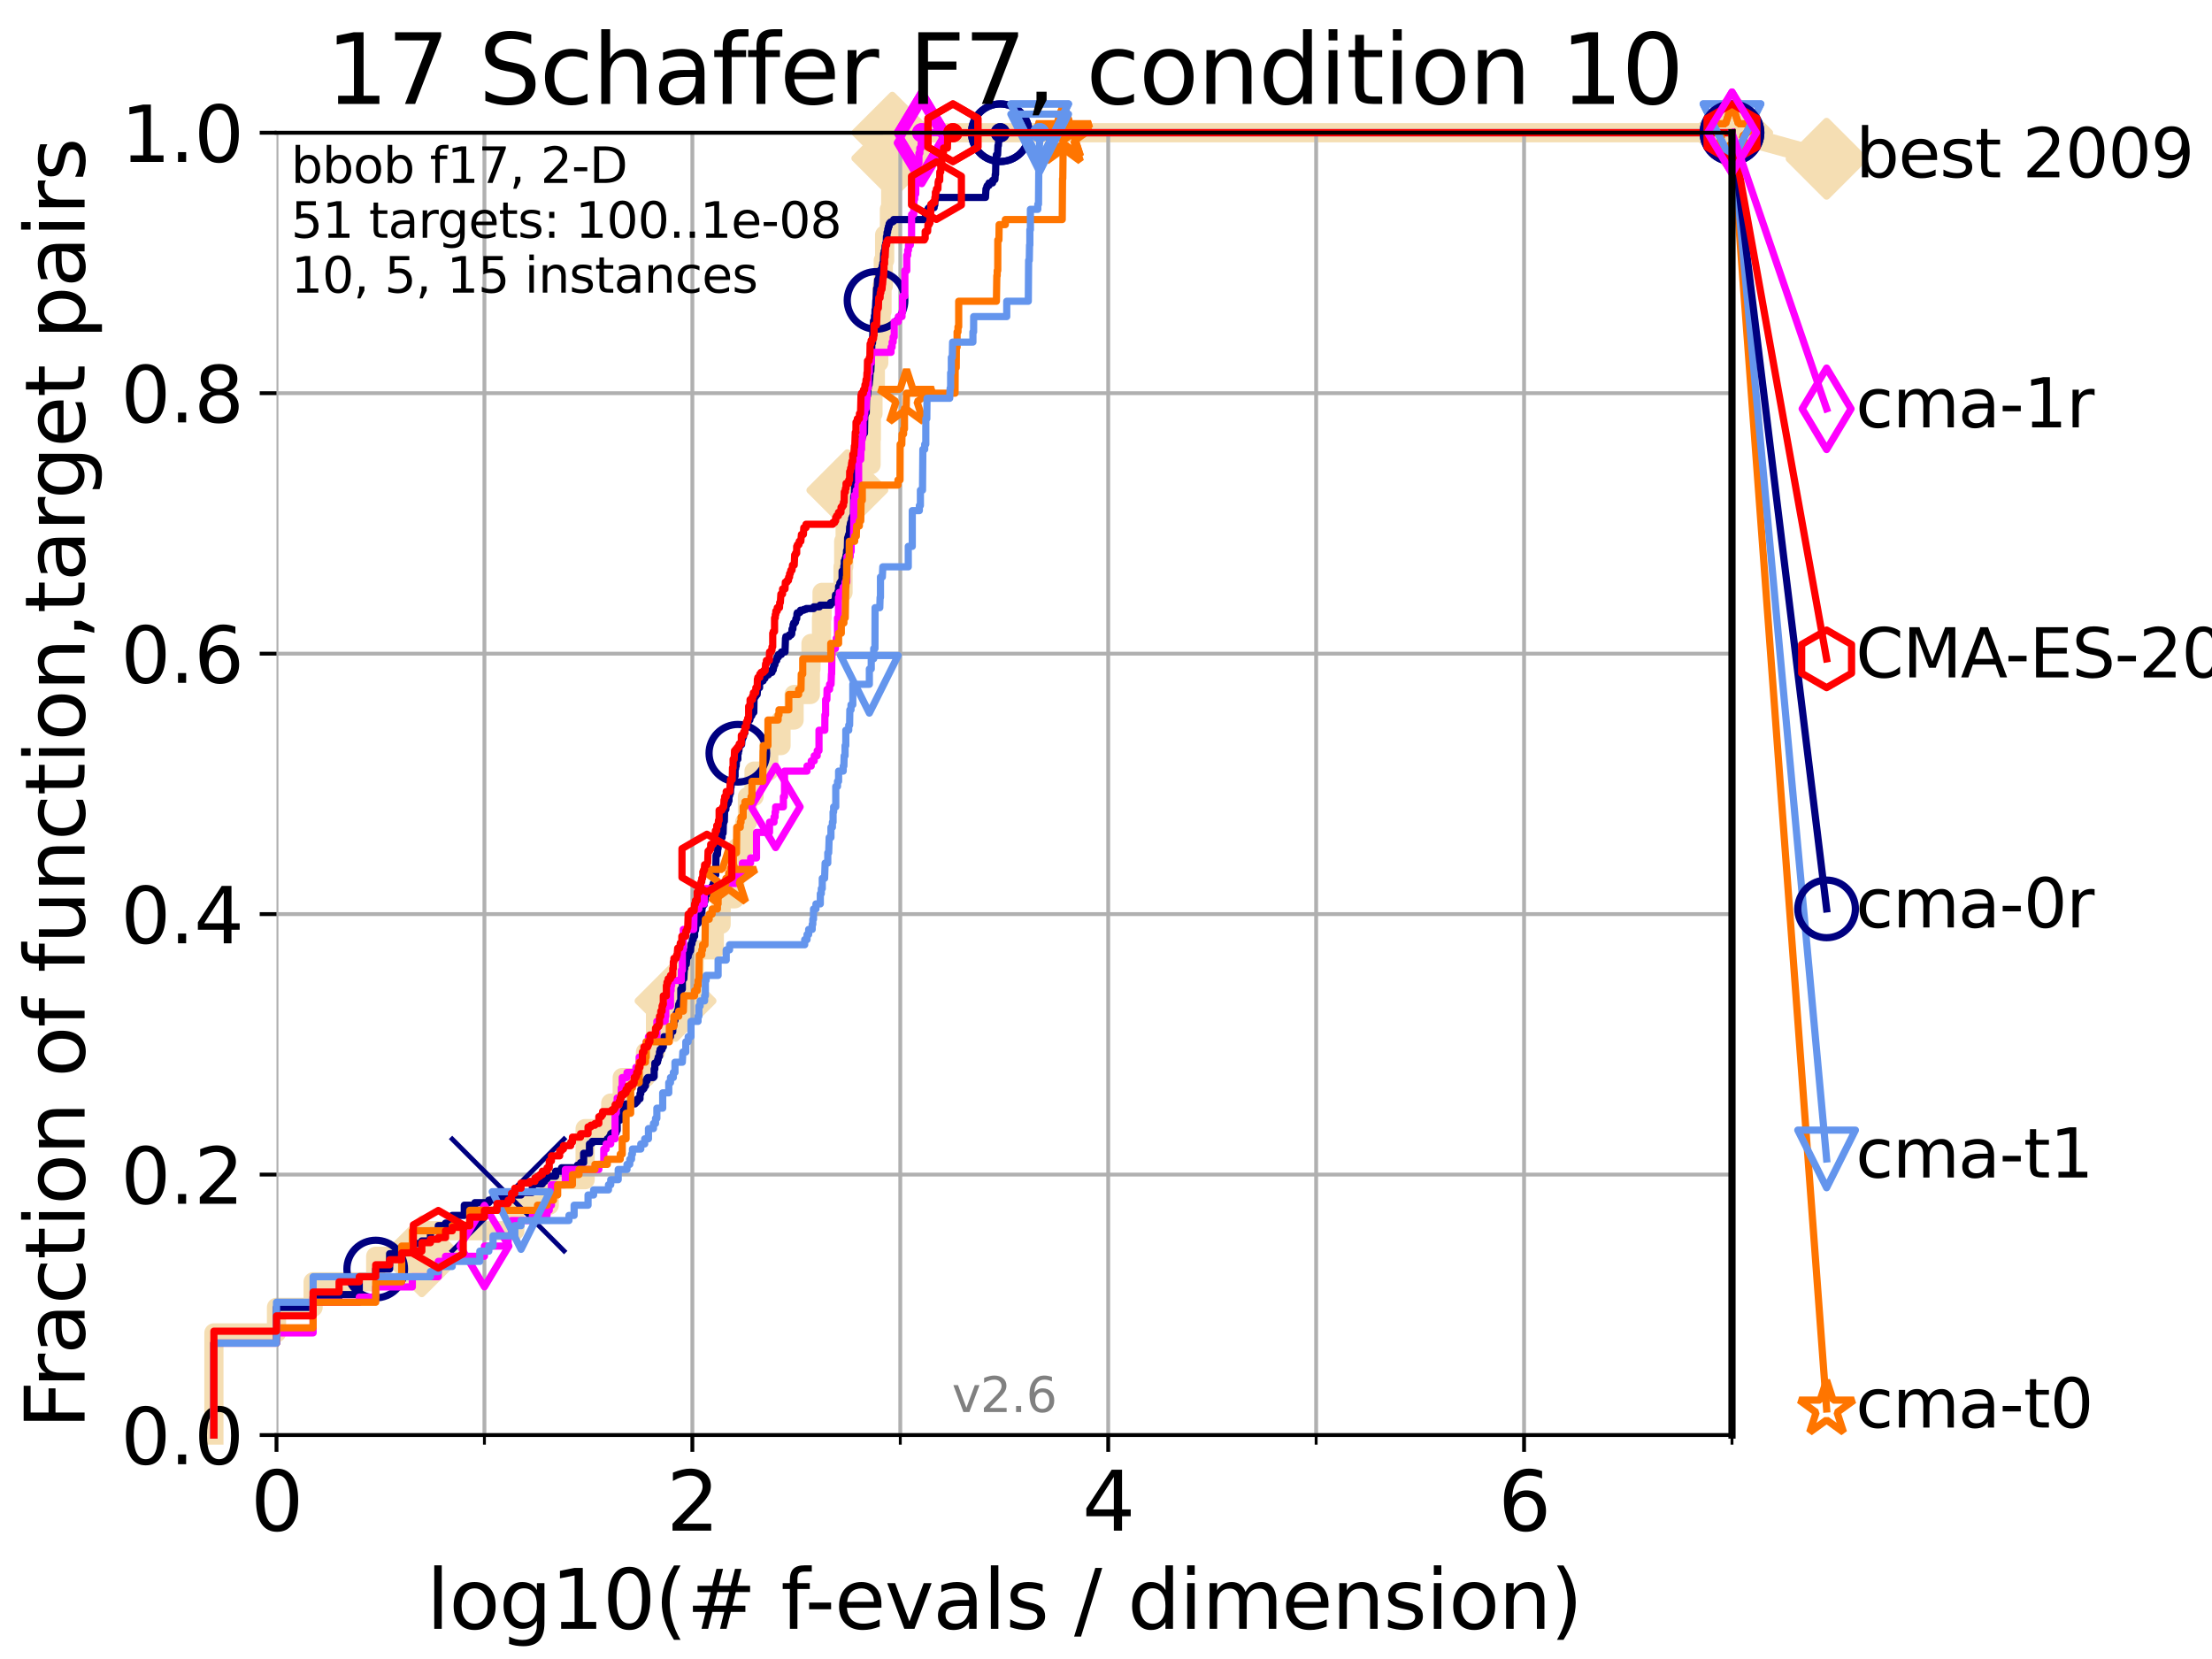 <?xml version="1.0" encoding="utf-8" standalone="no"?>
<!DOCTYPE svg PUBLIC "-//W3C//DTD SVG 1.1//EN"
  "http://www.w3.org/Graphics/SVG/1.1/DTD/svg11.dtd">
<svg xmlns:xlink="http://www.w3.org/1999/xlink" width="460.8pt" height="345.6pt" viewBox="0 0 460.8 345.6" xmlns="http://www.w3.org/2000/svg" version="1.1">
 <defs>
  <style type="text/css">*{stroke-linejoin: round; stroke-linecap: butt}</style>
 </defs>
 <g id="figure_1">
  <g id="patch_1">
   <path d="M 0 345.6 
L 460.8 345.6 
L 460.8 0 
L 0 0 
z
" style="fill: #ffffff"/>
  </g>
  <g id="axes_1">
   <g id="patch_2">
    <path d="M 57.6 298.944 
L 360.806 298.944 
L 360.806 27.648 
L 57.6 27.648 
z
" style="fill: #ffffff"/>
   </g>
   <g id="line2d_1">
    <path d="M 44.561 298.944 
L 44.561 277.666 
L 57.6 277.666 
L 57.6 272.346 
L 65.227 272.346 
L 65.227 267.027 
L 78.267 267.027 
L 78.267 261.707 
L 87.876 261.707 
L 87.876 256.388 
L 107.245 256.388 
L 107.245 251.068 
L 114.419 251.068 
L 114.419 245.749 
L 121.893 245.749 
L 121.893 235.11 
L 127.227 235.11 
L 127.227 229.79 
L 129.623 229.79 
L 129.623 224.471 
L 134.464 224.471 
L 134.464 219.151 
L 136.556 219.151 
L 136.556 208.512 
L 140.725 208.512 
L 140.725 203.192 
L 144.603 203.192 
L 144.603 197.873 
L 148.801 197.873 
L 148.801 192.553 
L 150.221 192.553 
L 150.221 187.234 
L 153.072 187.234 
L 153.072 181.914 
L 153.536 181.914 
L 153.536 176.595 
L 155.13 176.595 
L 155.13 171.275 
L 155.701 171.275 
L 155.701 165.956 
L 157.081 165.956 
L 157.081 160.636 
L 160.142 160.636 
L 160.142 155.317 
L 162.705 155.317 
L 162.705 149.997 
L 165.423 149.997 
L 165.423 144.678 
L 168.817 144.678 
L 168.817 139.358 
L 168.944 139.358 
L 168.944 134.039 
L 171.137 134.039 
L 171.137 128.719 
L 171.249 128.719 
L 171.249 123.4 
L 175.62 123.4 
L 175.62 118.08 
L 175.762 118.08 
L 175.762 112.76 
L 176.058 112.76 
L 176.058 107.441 
L 176.52 107.441 
L 176.52 102.121 
L 177.233 102.121 
L 177.233 96.802 
L 181.457 96.802 
L 181.457 91.482 
L 181.522 91.482 
L 181.522 86.163 
L 181.856 86.163 
L 181.856 80.843 
L 182.346 80.843 
L 182.346 75.524 
L 183.064 75.524 
L 183.064 70.204 
L 183.547 70.204 
L 183.547 64.885 
L 183.743 64.885 
L 183.743 59.565 
L 184.006 59.565 
L 184.006 54.246 
L 184.288 54.246 
L 184.288 48.926 
L 185.279 48.926 
L 185.279 43.607 
L 185.553 43.607 
L 185.553 38.287 
L 185.73 38.287 
L 185.73 32.968 
L 185.885 32.968 
L 185.885 27.648 
L 360.806 27.648 
" style="fill: none; stroke: #f5deb3; stroke-width: 4; stroke-linecap: square"/>
   </g>
   <g id="line2d_2">
    <defs>
     <path id="m0b18e47892" d="M -0 7.778 
L 7.778 0 
L 0 -7.778 
L -7.778 -0 
z
" style="stroke: #f5deb3; stroke-width: 1.5; stroke-linejoin: miter"/>
    </defs>
    <g>
     <use xlink:href="#m0b18e47892" x="87.876" y="261.707" style="fill: #f5deb3; stroke: #f5deb3; stroke-width: 1.5; stroke-linejoin: miter"/>
     <use xlink:href="#m0b18e47892" x="140.725" y="208.512" style="fill: #f5deb3; stroke: #f5deb3; stroke-width: 1.5; stroke-linejoin: miter"/>
     <use xlink:href="#m0b18e47892" x="176.52" y="102.121" style="fill: #f5deb3; stroke: #f5deb3; stroke-width: 1.5; stroke-linejoin: miter"/>
     <use xlink:href="#m0b18e47892" x="185.885" y="32.968" style="fill: #f5deb3; stroke: #f5deb3; stroke-width: 1.5; stroke-linejoin: miter"/>
     <use xlink:href="#m0b18e47892" x="185.885" y="27.648" style="fill: #f5deb3; stroke: #f5deb3; stroke-width: 1.5; stroke-linejoin: miter"/>
     <use xlink:href="#m0b18e47892" x="360.806" y="27.648" style="fill: #f5deb3; stroke: #f5deb3; stroke-width: 1.5; stroke-linejoin: miter"/>
    </g>
   </g>
   <g id="line2d_3">
    <path style="fill: none; stroke: #f5deb3; stroke-width: 4; stroke-linecap: square"/>
    <g/>
   </g>
   <g id="line2d_4">
    <path d="M 360.806 27.648 
L 380.515 33.074 
" style="fill: none; stroke: #f5deb3; stroke-width: 4; stroke-linecap: square"/>
    <g>
     <use xlink:href="#m0b18e47892" x="360.806" y="27.648" style="fill: #f5deb3; stroke: #f5deb3; stroke-width: 1.5; stroke-linejoin: miter"/>
     <use xlink:href="#m0b18e47892" x="380.515" y="33.074" style="fill: #f5deb3; stroke: #f5deb3; stroke-width: 1.5; stroke-linejoin: miter"/>
    </g>
   </g>
   <g id="matplotlib.axis_1">
    <g id="xtick_1">
     <g id="line2d_5">
      <path d="M 57.6 298.944 
L 57.6 27.648 
" clip-path="url(#pfaecfcf4cd)" style="fill: none; stroke: #b0b0b0; stroke-width: 0.8; stroke-linecap: square"/>
     </g>
     <g id="line2d_6">
      <defs>
       <path id="m6a9713d6c9" d="M 0 0 
L 0 3.5 
" style="stroke: #000000; stroke-width: 0.8"/>
      </defs>
      <g>
       <use xlink:href="#m6a9713d6c9" x="57.6" y="298.944" style="stroke: #000000; stroke-width: 0.8"/>
      </g>
     </g>
     <g id="text_1">
      <!-- 0 -->
      <g transform="translate(52.192 318.861)scale(0.17 -0.17)">
       <defs>
        <path id="DejaVuSans-30" d="M 2034 4250 
Q 1547 4250 1301 3770 
Q 1056 3291 1056 2328 
Q 1056 1369 1301 889 
Q 1547 409 2034 409 
Q 2525 409 2770 889 
Q 3016 1369 3016 2328 
Q 3016 3291 2770 3770 
Q 2525 4250 2034 4250 
z
M 2034 4750 
Q 2819 4750 3233 4129 
Q 3647 3509 3647 2328 
Q 3647 1150 3233 529 
Q 2819 -91 2034 -91 
Q 1250 -91 836 529 
Q 422 1150 422 2328 
Q 422 3509 836 4129 
Q 1250 4750 2034 4750 
z
" transform="scale(0.016)"/>
       </defs>
       <use xlink:href="#DejaVuSans-30"/>
      </g>
     </g>
    </g>
    <g id="xtick_2">
     <g id="line2d_7">
      <path d="M 144.23 298.944 
L 144.23 27.648 
" clip-path="url(#pfaecfcf4cd)" style="fill: none; stroke: #b0b0b0; stroke-width: 0.8; stroke-linecap: square"/>
     </g>
     <g id="line2d_8">
      <g>
       <use xlink:href="#m6a9713d6c9" x="144.23" y="298.944" style="stroke: #000000; stroke-width: 0.8"/>
      </g>
     </g>
     <g id="text_2">
      <!-- 2 -->
      <g transform="translate(138.822 318.861)scale(0.17 -0.17)">
       <defs>
        <path id="DejaVuSans-32" d="M 1228 531 
L 3431 531 
L 3431 0 
L 469 0 
L 469 531 
Q 828 903 1448 1529 
Q 2069 2156 2228 2338 
Q 2531 2678 2651 2914 
Q 2772 3150 2772 3378 
Q 2772 3750 2511 3984 
Q 2250 4219 1831 4219 
Q 1534 4219 1204 4116 
Q 875 4013 500 3803 
L 500 4441 
Q 881 4594 1212 4672 
Q 1544 4750 1819 4750 
Q 2544 4750 2975 4387 
Q 3406 4025 3406 3419 
Q 3406 3131 3298 2873 
Q 3191 2616 2906 2266 
Q 2828 2175 2409 1742 
Q 1991 1309 1228 531 
z
" transform="scale(0.016)"/>
       </defs>
       <use xlink:href="#DejaVuSans-32"/>
      </g>
     </g>
    </g>
    <g id="xtick_3">
     <g id="line2d_9">
      <path d="M 230.861 298.944 
L 230.861 27.648 
" clip-path="url(#pfaecfcf4cd)" style="fill: none; stroke: #b0b0b0; stroke-width: 0.8; stroke-linecap: square"/>
     </g>
     <g id="line2d_10">
      <g>
       <use xlink:href="#m6a9713d6c9" x="230.861" y="298.944" style="stroke: #000000; stroke-width: 0.8"/>
      </g>
     </g>
     <g id="text_3">
      <!-- 4 -->
      <g transform="translate(225.453 318.861)scale(0.17 -0.17)">
       <defs>
        <path id="DejaVuSans-34" d="M 2419 4116 
L 825 1625 
L 2419 1625 
L 2419 4116 
z
M 2253 4666 
L 3047 4666 
L 3047 1625 
L 3713 1625 
L 3713 1100 
L 3047 1100 
L 3047 0 
L 2419 0 
L 2419 1100 
L 313 1100 
L 313 1709 
L 2253 4666 
z
" transform="scale(0.016)"/>
       </defs>
       <use xlink:href="#DejaVuSans-34"/>
      </g>
     </g>
    </g>
    <g id="xtick_4">
     <g id="line2d_11">
      <path d="M 317.491 298.944 
L 317.491 27.648 
" clip-path="url(#pfaecfcf4cd)" style="fill: none; stroke: #b0b0b0; stroke-width: 0.8; stroke-linecap: square"/>
     </g>
     <g id="line2d_12">
      <g>
       <use xlink:href="#m6a9713d6c9" x="317.491" y="298.944" style="stroke: #000000; stroke-width: 0.8"/>
      </g>
     </g>
     <g id="text_4">
      <!-- 6 -->
      <g transform="translate(312.083 318.861)scale(0.17 -0.17)">
       <defs>
        <path id="DejaVuSans-36" d="M 2113 2584 
Q 1688 2584 1439 2293 
Q 1191 2003 1191 1497 
Q 1191 994 1439 701 
Q 1688 409 2113 409 
Q 2538 409 2786 701 
Q 3034 994 3034 1497 
Q 3034 2003 2786 2293 
Q 2538 2584 2113 2584 
z
M 3366 4563 
L 3366 3988 
Q 3128 4100 2886 4159 
Q 2644 4219 2406 4219 
Q 1781 4219 1451 3797 
Q 1122 3375 1075 2522 
Q 1259 2794 1537 2939 
Q 1816 3084 2150 3084 
Q 2853 3084 3261 2657 
Q 3669 2231 3669 1497 
Q 3669 778 3244 343 
Q 2819 -91 2113 -91 
Q 1303 -91 875 529 
Q 447 1150 447 2328 
Q 447 3434 972 4092 
Q 1497 4750 2381 4750 
Q 2619 4750 2861 4703 
Q 3103 4656 3366 4563 
z
" transform="scale(0.016)"/>
       </defs>
       <use xlink:href="#DejaVuSans-36"/>
      </g>
     </g>
    </g>
    <g id="xtick_5">
     <g id="line2d_13">
      <path d="M 100.915 298.944 
L 100.915 27.648 
" clip-path="url(#pfaecfcf4cd)" style="fill: none; stroke: #b0b0b0; stroke-width: 0.8; stroke-linecap: square"/>
     </g>
     <g id="line2d_14">
      <defs>
       <path id="m52e0898e1d" d="M 0 0 
L 0 2 
" style="stroke: #000000; stroke-width: 0.6"/>
      </defs>
      <g>
       <use xlink:href="#m52e0898e1d" x="100.915" y="298.944" style="stroke: #000000; stroke-width: 0.6"/>
      </g>
     </g>
    </g>
    <g id="xtick_6">
     <g id="line2d_15">
      <path d="M 187.546 298.944 
L 187.546 27.648 
" clip-path="url(#pfaecfcf4cd)" style="fill: none; stroke: #b0b0b0; stroke-width: 0.8; stroke-linecap: square"/>
     </g>
     <g id="line2d_16">
      <g>
       <use xlink:href="#m52e0898e1d" x="187.546" y="298.944" style="stroke: #000000; stroke-width: 0.6"/>
      </g>
     </g>
    </g>
    <g id="xtick_7">
     <g id="line2d_17">
      <path d="M 274.176 298.944 
L 274.176 27.648 
" clip-path="url(#pfaecfcf4cd)" style="fill: none; stroke: #b0b0b0; stroke-width: 0.8; stroke-linecap: square"/>
     </g>
     <g id="line2d_18">
      <g>
       <use xlink:href="#m52e0898e1d" x="274.176" y="298.944" style="stroke: #000000; stroke-width: 0.6"/>
      </g>
     </g>
    </g>
    <g id="xtick_8">
     <g id="line2d_19">
      <path d="M 360.806 298.944 
L 360.806 27.648 
" clip-path="url(#pfaecfcf4cd)" style="fill: none; stroke: #b0b0b0; stroke-width: 0.8; stroke-linecap: square"/>
     </g>
     <g id="line2d_20">
      <g>
       <use xlink:href="#m52e0898e1d" x="360.806" y="298.944" style="stroke: #000000; stroke-width: 0.6"/>
      </g>
     </g>
    </g>
    <g id="text_5">
     <!-- log10(# f-evals / dimension) -->
     <g transform="translate(88.823 339.314)scale(0.17 -0.17)">
      <defs>
       <path id="DejaVuSans-6c" d="M 603 4863 
L 1178 4863 
L 1178 0 
L 603 0 
L 603 4863 
z
" transform="scale(0.016)"/>
       <path id="DejaVuSans-6f" d="M 1959 3097 
Q 1497 3097 1228 2736 
Q 959 2375 959 1747 
Q 959 1119 1226 758 
Q 1494 397 1959 397 
Q 2419 397 2687 759 
Q 2956 1122 2956 1747 
Q 2956 2369 2687 2733 
Q 2419 3097 1959 3097 
z
M 1959 3584 
Q 2709 3584 3137 3096 
Q 3566 2609 3566 1747 
Q 3566 888 3137 398 
Q 2709 -91 1959 -91 
Q 1206 -91 779 398 
Q 353 888 353 1747 
Q 353 2609 779 3096 
Q 1206 3584 1959 3584 
z
" transform="scale(0.016)"/>
       <path id="DejaVuSans-67" d="M 2906 1791 
Q 2906 2416 2648 2759 
Q 2391 3103 1925 3103 
Q 1463 3103 1205 2759 
Q 947 2416 947 1791 
Q 947 1169 1205 825 
Q 1463 481 1925 481 
Q 2391 481 2648 825 
Q 2906 1169 2906 1791 
z
M 3481 434 
Q 3481 -459 3084 -895 
Q 2688 -1331 1869 -1331 
Q 1566 -1331 1297 -1286 
Q 1028 -1241 775 -1147 
L 775 -588 
Q 1028 -725 1275 -790 
Q 1522 -856 1778 -856 
Q 2344 -856 2625 -561 
Q 2906 -266 2906 331 
L 2906 616 
Q 2728 306 2450 153 
Q 2172 0 1784 0 
Q 1141 0 747 490 
Q 353 981 353 1791 
Q 353 2603 747 3093 
Q 1141 3584 1784 3584 
Q 2172 3584 2450 3431 
Q 2728 3278 2906 2969 
L 2906 3500 
L 3481 3500 
L 3481 434 
z
" transform="scale(0.016)"/>
       <path id="DejaVuSans-31" d="M 794 531 
L 1825 531 
L 1825 4091 
L 703 3866 
L 703 4441 
L 1819 4666 
L 2450 4666 
L 2450 531 
L 3481 531 
L 3481 0 
L 794 0 
L 794 531 
z
" transform="scale(0.016)"/>
       <path id="DejaVuSans-28" d="M 1984 4856 
Q 1566 4138 1362 3434 
Q 1159 2731 1159 2009 
Q 1159 1288 1364 580 
Q 1569 -128 1984 -844 
L 1484 -844 
Q 1016 -109 783 600 
Q 550 1309 550 2009 
Q 550 2706 781 3412 
Q 1013 4119 1484 4856 
L 1984 4856 
z
" transform="scale(0.016)"/>
       <path id="DejaVuSans-23" d="M 3272 2816 
L 2363 2816 
L 2100 1772 
L 3016 1772 
L 3272 2816 
z
M 2803 4594 
L 2478 3297 
L 3391 3297 
L 3719 4594 
L 4219 4594 
L 3897 3297 
L 4872 3297 
L 4872 2816 
L 3775 2816 
L 3519 1772 
L 4513 1772 
L 4513 1294 
L 3397 1294 
L 3072 0 
L 2572 0 
L 2894 1294 
L 1978 1294 
L 1656 0 
L 1153 0 
L 1478 1294 
L 494 1294 
L 494 1772 
L 1594 1772 
L 1856 2816 
L 850 2816 
L 850 3297 
L 1978 3297 
L 2297 4594 
L 2803 4594 
z
" transform="scale(0.016)"/>
       <path id="DejaVuSans-20" transform="scale(0.016)"/>
       <path id="DejaVuSans-66" d="M 2375 4863 
L 2375 4384 
L 1825 4384 
Q 1516 4384 1395 4259 
Q 1275 4134 1275 3809 
L 1275 3500 
L 2222 3500 
L 2222 3053 
L 1275 3053 
L 1275 0 
L 697 0 
L 697 3053 
L 147 3053 
L 147 3500 
L 697 3500 
L 697 3744 
Q 697 4328 969 4595 
Q 1241 4863 1831 4863 
L 2375 4863 
z
" transform="scale(0.016)"/>
       <path id="DejaVuSans-2d" d="M 313 2009 
L 1997 2009 
L 1997 1497 
L 313 1497 
L 313 2009 
z
" transform="scale(0.016)"/>
       <path id="DejaVuSans-65" d="M 3597 1894 
L 3597 1613 
L 953 1613 
Q 991 1019 1311 708 
Q 1631 397 2203 397 
Q 2534 397 2845 478 
Q 3156 559 3463 722 
L 3463 178 
Q 3153 47 2828 -22 
Q 2503 -91 2169 -91 
Q 1331 -91 842 396 
Q 353 884 353 1716 
Q 353 2575 817 3079 
Q 1281 3584 2069 3584 
Q 2775 3584 3186 3129 
Q 3597 2675 3597 1894 
z
M 3022 2063 
Q 3016 2534 2758 2815 
Q 2500 3097 2075 3097 
Q 1594 3097 1305 2825 
Q 1016 2553 972 2059 
L 3022 2063 
z
" transform="scale(0.016)"/>
       <path id="DejaVuSans-76" d="M 191 3500 
L 800 3500 
L 1894 563 
L 2988 3500 
L 3597 3500 
L 2284 0 
L 1503 0 
L 191 3500 
z
" transform="scale(0.016)"/>
       <path id="DejaVuSans-61" d="M 2194 1759 
Q 1497 1759 1228 1600 
Q 959 1441 959 1056 
Q 959 750 1161 570 
Q 1363 391 1709 391 
Q 2188 391 2477 730 
Q 2766 1069 2766 1631 
L 2766 1759 
L 2194 1759 
z
M 3341 1997 
L 3341 0 
L 2766 0 
L 2766 531 
Q 2569 213 2275 61 
Q 1981 -91 1556 -91 
Q 1019 -91 701 211 
Q 384 513 384 1019 
Q 384 1609 779 1909 
Q 1175 2209 1959 2209 
L 2766 2209 
L 2766 2266 
Q 2766 2663 2505 2880 
Q 2244 3097 1772 3097 
Q 1472 3097 1187 3025 
Q 903 2953 641 2809 
L 641 3341 
Q 956 3463 1253 3523 
Q 1550 3584 1831 3584 
Q 2591 3584 2966 3190 
Q 3341 2797 3341 1997 
z
" transform="scale(0.016)"/>
       <path id="DejaVuSans-73" d="M 2834 3397 
L 2834 2853 
Q 2591 2978 2328 3040 
Q 2066 3103 1784 3103 
Q 1356 3103 1142 2972 
Q 928 2841 928 2578 
Q 928 2378 1081 2264 
Q 1234 2150 1697 2047 
L 1894 2003 
Q 2506 1872 2764 1633 
Q 3022 1394 3022 966 
Q 3022 478 2636 193 
Q 2250 -91 1575 -91 
Q 1294 -91 989 -36 
Q 684 19 347 128 
L 347 722 
Q 666 556 975 473 
Q 1284 391 1588 391 
Q 1994 391 2212 530 
Q 2431 669 2431 922 
Q 2431 1156 2273 1281 
Q 2116 1406 1581 1522 
L 1381 1569 
Q 847 1681 609 1914 
Q 372 2147 372 2553 
Q 372 3047 722 3315 
Q 1072 3584 1716 3584 
Q 2034 3584 2315 3537 
Q 2597 3491 2834 3397 
z
" transform="scale(0.016)"/>
       <path id="DejaVuSans-2f" d="M 1625 4666 
L 2156 4666 
L 531 -594 
L 0 -594 
L 1625 4666 
z
" transform="scale(0.016)"/>
       <path id="DejaVuSans-64" d="M 2906 2969 
L 2906 4863 
L 3481 4863 
L 3481 0 
L 2906 0 
L 2906 525 
Q 2725 213 2448 61 
Q 2172 -91 1784 -91 
Q 1150 -91 751 415 
Q 353 922 353 1747 
Q 353 2572 751 3078 
Q 1150 3584 1784 3584 
Q 2172 3584 2448 3432 
Q 2725 3281 2906 2969 
z
M 947 1747 
Q 947 1113 1208 752 
Q 1469 391 1925 391 
Q 2381 391 2643 752 
Q 2906 1113 2906 1747 
Q 2906 2381 2643 2742 
Q 2381 3103 1925 3103 
Q 1469 3103 1208 2742 
Q 947 2381 947 1747 
z
" transform="scale(0.016)"/>
       <path id="DejaVuSans-69" d="M 603 3500 
L 1178 3500 
L 1178 0 
L 603 0 
L 603 3500 
z
M 603 4863 
L 1178 4863 
L 1178 4134 
L 603 4134 
L 603 4863 
z
" transform="scale(0.016)"/>
       <path id="DejaVuSans-6d" d="M 3328 2828 
Q 3544 3216 3844 3400 
Q 4144 3584 4550 3584 
Q 5097 3584 5394 3201 
Q 5691 2819 5691 2113 
L 5691 0 
L 5113 0 
L 5113 2094 
Q 5113 2597 4934 2840 
Q 4756 3084 4391 3084 
Q 3944 3084 3684 2787 
Q 3425 2491 3425 1978 
L 3425 0 
L 2847 0 
L 2847 2094 
Q 2847 2600 2669 2842 
Q 2491 3084 2119 3084 
Q 1678 3084 1418 2786 
Q 1159 2488 1159 1978 
L 1159 0 
L 581 0 
L 581 3500 
L 1159 3500 
L 1159 2956 
Q 1356 3278 1631 3431 
Q 1906 3584 2284 3584 
Q 2666 3584 2933 3390 
Q 3200 3197 3328 2828 
z
" transform="scale(0.016)"/>
       <path id="DejaVuSans-6e" d="M 3513 2113 
L 3513 0 
L 2938 0 
L 2938 2094 
Q 2938 2591 2744 2837 
Q 2550 3084 2163 3084 
Q 1697 3084 1428 2787 
Q 1159 2491 1159 1978 
L 1159 0 
L 581 0 
L 581 3500 
L 1159 3500 
L 1159 2956 
Q 1366 3272 1645 3428 
Q 1925 3584 2291 3584 
Q 2894 3584 3203 3211 
Q 3513 2838 3513 2113 
z
" transform="scale(0.016)"/>
       <path id="DejaVuSans-29" d="M 513 4856 
L 1013 4856 
Q 1481 4119 1714 3412 
Q 1947 2706 1947 2009 
Q 1947 1309 1714 600 
Q 1481 -109 1013 -844 
L 513 -844 
Q 928 -128 1133 580 
Q 1338 1288 1338 2009 
Q 1338 2731 1133 3434 
Q 928 4138 513 4856 
z
" transform="scale(0.016)"/>
      </defs>
      <use xlink:href="#DejaVuSans-6c"/>
      <use xlink:href="#DejaVuSans-6f" x="27.783"/>
      <use xlink:href="#DejaVuSans-67" x="88.965"/>
      <use xlink:href="#DejaVuSans-31" x="152.441"/>
      <use xlink:href="#DejaVuSans-30" x="216.064"/>
      <use xlink:href="#DejaVuSans-28" x="279.688"/>
      <use xlink:href="#DejaVuSans-23" x="318.701"/>
      <use xlink:href="#DejaVuSans-20" x="402.49"/>
      <use xlink:href="#DejaVuSans-66" x="434.277"/>
      <use xlink:href="#DejaVuSans-2d" x="463.982"/>
      <use xlink:href="#DejaVuSans-65" x="500.066"/>
      <use xlink:href="#DejaVuSans-76" x="561.59"/>
      <use xlink:href="#DejaVuSans-61" x="620.77"/>
      <use xlink:href="#DejaVuSans-6c" x="682.049"/>
      <use xlink:href="#DejaVuSans-73" x="709.832"/>
      <use xlink:href="#DejaVuSans-20" x="761.932"/>
      <use xlink:href="#DejaVuSans-2f" x="793.719"/>
      <use xlink:href="#DejaVuSans-20" x="827.41"/>
      <use xlink:href="#DejaVuSans-64" x="859.197"/>
      <use xlink:href="#DejaVuSans-69" x="922.674"/>
      <use xlink:href="#DejaVuSans-6d" x="950.457"/>
      <use xlink:href="#DejaVuSans-65" x="1047.869"/>
      <use xlink:href="#DejaVuSans-6e" x="1109.393"/>
      <use xlink:href="#DejaVuSans-73" x="1172.771"/>
      <use xlink:href="#DejaVuSans-69" x="1224.871"/>
      <use xlink:href="#DejaVuSans-6f" x="1252.654"/>
      <use xlink:href="#DejaVuSans-6e" x="1313.836"/>
      <use xlink:href="#DejaVuSans-29" x="1377.215"/>
     </g>
    </g>
   </g>
   <g id="matplotlib.axis_2">
    <g id="ytick_1">
     <g id="line2d_21">
      <path d="M 57.6 298.944 
L 360.806 298.944 
" clip-path="url(#pfaecfcf4cd)" style="fill: none; stroke: #b0b0b0; stroke-width: 0.8; stroke-linecap: square"/>
     </g>
     <g id="line2d_22">
      <defs>
       <path id="m832baf1b78" d="M 0 0 
L -3.5 0 
" style="stroke: #000000; stroke-width: 0.8"/>
      </defs>
      <g>
       <use xlink:href="#m832baf1b78" x="57.6" y="298.944" style="stroke: #000000; stroke-width: 0.8"/>
      </g>
     </g>
     <g id="text_6">
      <!-- 0.0 -->
      <g transform="translate(25.155 305.023)scale(0.16 -0.16)">
       <defs>
        <path id="DejaVuSans-2e" d="M 684 794 
L 1344 794 
L 1344 0 
L 684 0 
L 684 794 
z
" transform="scale(0.016)"/>
       </defs>
       <use xlink:href="#DejaVuSans-30"/>
       <use xlink:href="#DejaVuSans-2e" x="63.623"/>
       <use xlink:href="#DejaVuSans-30" x="95.41"/>
      </g>
     </g>
    </g>
    <g id="ytick_2">
     <g id="line2d_23">
      <path d="M 57.6 244.685 
L 360.806 244.685 
" clip-path="url(#pfaecfcf4cd)" style="fill: none; stroke: #b0b0b0; stroke-width: 0.8; stroke-linecap: square"/>
     </g>
     <g id="line2d_24">
      <g>
       <use xlink:href="#m832baf1b78" x="57.6" y="244.685" style="stroke: #000000; stroke-width: 0.8"/>
      </g>
     </g>
     <g id="text_7">
      <!-- 0.2 -->
      <g transform="translate(25.155 250.764)scale(0.16 -0.16)">
       <use xlink:href="#DejaVuSans-30"/>
       <use xlink:href="#DejaVuSans-2e" x="63.623"/>
       <use xlink:href="#DejaVuSans-32" x="95.41"/>
      </g>
     </g>
    </g>
    <g id="ytick_3">
     <g id="line2d_25">
      <path d="M 57.6 190.426 
L 360.806 190.426 
" clip-path="url(#pfaecfcf4cd)" style="fill: none; stroke: #b0b0b0; stroke-width: 0.8; stroke-linecap: square"/>
     </g>
     <g id="line2d_26">
      <g>
       <use xlink:href="#m832baf1b78" x="57.6" y="190.426" style="stroke: #000000; stroke-width: 0.8"/>
      </g>
     </g>
     <g id="text_8">
      <!-- 0.4 -->
      <g transform="translate(25.155 196.504)scale(0.16 -0.16)">
       <use xlink:href="#DejaVuSans-30"/>
       <use xlink:href="#DejaVuSans-2e" x="63.623"/>
       <use xlink:href="#DejaVuSans-34" x="95.41"/>
      </g>
     </g>
    </g>
    <g id="ytick_4">
     <g id="line2d_27">
      <path d="M 57.6 136.166 
L 360.806 136.166 
" clip-path="url(#pfaecfcf4cd)" style="fill: none; stroke: #b0b0b0; stroke-width: 0.8; stroke-linecap: square"/>
     </g>
     <g id="line2d_28">
      <g>
       <use xlink:href="#m832baf1b78" x="57.6" y="136.166" style="stroke: #000000; stroke-width: 0.8"/>
      </g>
     </g>
     <g id="text_9">
      <!-- 0.6 -->
      <g transform="translate(25.155 142.245)scale(0.16 -0.16)">
       <use xlink:href="#DejaVuSans-30"/>
       <use xlink:href="#DejaVuSans-2e" x="63.623"/>
       <use xlink:href="#DejaVuSans-36" x="95.41"/>
      </g>
     </g>
    </g>
    <g id="ytick_5">
     <g id="line2d_29">
      <path d="M 57.6 81.907 
L 360.806 81.907 
" clip-path="url(#pfaecfcf4cd)" style="fill: none; stroke: #b0b0b0; stroke-width: 0.8; stroke-linecap: square"/>
     </g>
     <g id="line2d_30">
      <g>
       <use xlink:href="#m832baf1b78" x="57.6" y="81.907" style="stroke: #000000; stroke-width: 0.8"/>
      </g>
     </g>
     <g id="text_10">
      <!-- 0.8 -->
      <g transform="translate(25.155 87.986)scale(0.16 -0.16)">
       <defs>
        <path id="DejaVuSans-38" d="M 2034 2216 
Q 1584 2216 1326 1975 
Q 1069 1734 1069 1313 
Q 1069 891 1326 650 
Q 1584 409 2034 409 
Q 2484 409 2743 651 
Q 3003 894 3003 1313 
Q 3003 1734 2745 1975 
Q 2488 2216 2034 2216 
z
M 1403 2484 
Q 997 2584 770 2862 
Q 544 3141 544 3541 
Q 544 4100 942 4425 
Q 1341 4750 2034 4750 
Q 2731 4750 3128 4425 
Q 3525 4100 3525 3541 
Q 3525 3141 3298 2862 
Q 3072 2584 2669 2484 
Q 3125 2378 3379 2068 
Q 3634 1759 3634 1313 
Q 3634 634 3220 271 
Q 2806 -91 2034 -91 
Q 1263 -91 848 271 
Q 434 634 434 1313 
Q 434 1759 690 2068 
Q 947 2378 1403 2484 
z
M 1172 3481 
Q 1172 3119 1398 2916 
Q 1625 2713 2034 2713 
Q 2441 2713 2670 2916 
Q 2900 3119 2900 3481 
Q 2900 3844 2670 4047 
Q 2441 4250 2034 4250 
Q 1625 4250 1398 4047 
Q 1172 3844 1172 3481 
z
" transform="scale(0.016)"/>
       </defs>
       <use xlink:href="#DejaVuSans-30"/>
       <use xlink:href="#DejaVuSans-2e" x="63.623"/>
       <use xlink:href="#DejaVuSans-38" x="95.41"/>
      </g>
     </g>
    </g>
    <g id="ytick_6">
     <g id="line2d_31">
      <path d="M 57.6 27.648 
L 360.806 27.648 
" clip-path="url(#pfaecfcf4cd)" style="fill: none; stroke: #b0b0b0; stroke-width: 0.8; stroke-linecap: square"/>
     </g>
     <g id="line2d_32">
      <g>
       <use xlink:href="#m832baf1b78" x="57.6" y="27.648" style="stroke: #000000; stroke-width: 0.8"/>
      </g>
     </g>
     <g id="text_11">
      <!-- 1.0 -->
      <g transform="translate(25.155 33.727)scale(0.16 -0.16)">
       <use xlink:href="#DejaVuSans-31"/>
       <use xlink:href="#DejaVuSans-2e" x="63.623"/>
       <use xlink:href="#DejaVuSans-30" x="95.41"/>
      </g>
     </g>
    </g>
    <g id="text_12">
     <!-- Fraction of function,target pairs -->
     <g transform="translate(17.62 297.681)rotate(-90)scale(0.17 -0.17)">
      <defs>
       <path id="DejaVuSans-46" d="M 628 4666 
L 3309 4666 
L 3309 4134 
L 1259 4134 
L 1259 2759 
L 3109 2759 
L 3109 2228 
L 1259 2228 
L 1259 0 
L 628 0 
L 628 4666 
z
" transform="scale(0.016)"/>
       <path id="DejaVuSans-72" d="M 2631 2963 
Q 2534 3019 2420 3045 
Q 2306 3072 2169 3072 
Q 1681 3072 1420 2755 
Q 1159 2438 1159 1844 
L 1159 0 
L 581 0 
L 581 3500 
L 1159 3500 
L 1159 2956 
Q 1341 3275 1631 3429 
Q 1922 3584 2338 3584 
Q 2397 3584 2469 3576 
Q 2541 3569 2628 3553 
L 2631 2963 
z
" transform="scale(0.016)"/>
       <path id="DejaVuSans-63" d="M 3122 3366 
L 3122 2828 
Q 2878 2963 2633 3030 
Q 2388 3097 2138 3097 
Q 1578 3097 1268 2742 
Q 959 2388 959 1747 
Q 959 1106 1268 751 
Q 1578 397 2138 397 
Q 2388 397 2633 464 
Q 2878 531 3122 666 
L 3122 134 
Q 2881 22 2623 -34 
Q 2366 -91 2075 -91 
Q 1284 -91 818 406 
Q 353 903 353 1747 
Q 353 2603 823 3093 
Q 1294 3584 2113 3584 
Q 2378 3584 2631 3529 
Q 2884 3475 3122 3366 
z
" transform="scale(0.016)"/>
       <path id="DejaVuSans-74" d="M 1172 4494 
L 1172 3500 
L 2356 3500 
L 2356 3053 
L 1172 3053 
L 1172 1153 
Q 1172 725 1289 603 
Q 1406 481 1766 481 
L 2356 481 
L 2356 0 
L 1766 0 
Q 1100 0 847 248 
Q 594 497 594 1153 
L 594 3053 
L 172 3053 
L 172 3500 
L 594 3500 
L 594 4494 
L 1172 4494 
z
" transform="scale(0.016)"/>
       <path id="DejaVuSans-75" d="M 544 1381 
L 544 3500 
L 1119 3500 
L 1119 1403 
Q 1119 906 1312 657 
Q 1506 409 1894 409 
Q 2359 409 2629 706 
Q 2900 1003 2900 1516 
L 2900 3500 
L 3475 3500 
L 3475 0 
L 2900 0 
L 2900 538 
Q 2691 219 2414 64 
Q 2138 -91 1772 -91 
Q 1169 -91 856 284 
Q 544 659 544 1381 
z
M 1991 3584 
L 1991 3584 
z
" transform="scale(0.016)"/>
       <path id="DejaVuSans-2c" d="M 750 794 
L 1409 794 
L 1409 256 
L 897 -744 
L 494 -744 
L 750 256 
L 750 794 
z
" transform="scale(0.016)"/>
       <path id="DejaVuSans-70" d="M 1159 525 
L 1159 -1331 
L 581 -1331 
L 581 3500 
L 1159 3500 
L 1159 2969 
Q 1341 3281 1617 3432 
Q 1894 3584 2278 3584 
Q 2916 3584 3314 3078 
Q 3713 2572 3713 1747 
Q 3713 922 3314 415 
Q 2916 -91 2278 -91 
Q 1894 -91 1617 61 
Q 1341 213 1159 525 
z
M 3116 1747 
Q 3116 2381 2855 2742 
Q 2594 3103 2138 3103 
Q 1681 3103 1420 2742 
Q 1159 2381 1159 1747 
Q 1159 1113 1420 752 
Q 1681 391 2138 391 
Q 2594 391 2855 752 
Q 3116 1113 3116 1747 
z
" transform="scale(0.016)"/>
      </defs>
      <use xlink:href="#DejaVuSans-46"/>
      <use xlink:href="#DejaVuSans-72" x="50.27"/>
      <use xlink:href="#DejaVuSans-61" x="91.383"/>
      <use xlink:href="#DejaVuSans-63" x="152.662"/>
      <use xlink:href="#DejaVuSans-74" x="207.643"/>
      <use xlink:href="#DejaVuSans-69" x="246.852"/>
      <use xlink:href="#DejaVuSans-6f" x="274.635"/>
      <use xlink:href="#DejaVuSans-6e" x="335.816"/>
      <use xlink:href="#DejaVuSans-20" x="399.195"/>
      <use xlink:href="#DejaVuSans-6f" x="430.982"/>
      <use xlink:href="#DejaVuSans-66" x="492.164"/>
      <use xlink:href="#DejaVuSans-20" x="527.369"/>
      <use xlink:href="#DejaVuSans-66" x="559.156"/>
      <use xlink:href="#DejaVuSans-75" x="594.361"/>
      <use xlink:href="#DejaVuSans-6e" x="657.74"/>
      <use xlink:href="#DejaVuSans-63" x="721.119"/>
      <use xlink:href="#DejaVuSans-74" x="776.1"/>
      <use xlink:href="#DejaVuSans-69" x="815.309"/>
      <use xlink:href="#DejaVuSans-6f" x="843.092"/>
      <use xlink:href="#DejaVuSans-6e" x="904.273"/>
      <use xlink:href="#DejaVuSans-2c" x="967.652"/>
      <use xlink:href="#DejaVuSans-74" x="999.439"/>
      <use xlink:href="#DejaVuSans-61" x="1038.648"/>
      <use xlink:href="#DejaVuSans-72" x="1099.928"/>
      <use xlink:href="#DejaVuSans-67" x="1139.291"/>
      <use xlink:href="#DejaVuSans-65" x="1202.768"/>
      <use xlink:href="#DejaVuSans-74" x="1264.291"/>
      <use xlink:href="#DejaVuSans-20" x="1303.5"/>
      <use xlink:href="#DejaVuSans-70" x="1335.287"/>
      <use xlink:href="#DejaVuSans-61" x="1398.764"/>
      <use xlink:href="#DejaVuSans-69" x="1460.043"/>
      <use xlink:href="#DejaVuSans-72" x="1487.826"/>
      <use xlink:href="#DejaVuSans-73" x="1528.939"/>
     </g>
    </g>
   </g>
   <g id="line2d_33">
    <defs>
     <path id="m6e80184bc5" d="M 0 1.5 
C 0.398 1.5 0.779 1.342 1.061 1.061 
C 1.342 0.779 1.5 0.398 1.5 0 
C 1.5 -0.398 1.342 -0.779 1.061 -1.061 
C 0.779 -1.342 0.398 -1.5 0 -1.5 
C -0.398 -1.5 -0.779 -1.342 -1.061 -1.061 
C -1.342 -0.779 -1.5 -0.398 -1.5 0 
C -1.5 0.398 -1.342 0.779 -1.061 1.061 
C -0.779 1.342 -0.398 1.5 0 1.5 
z
" style="stroke: #f5deb3"/>
    </defs>
    <g>
     <use xlink:href="#m6e80184bc5" x="185.885" y="27.648" style="fill: #f5deb3; stroke: #f5deb3"/>
     <use xlink:href="#m6e80184bc5" x="185.885" y="27.648" style="fill: #f5deb3; stroke: #f5deb3"/>
    </g>
   </g>
   <g id="line2d_34">
    <defs>
     <path id="m011fd9d5e3" d="M 0 1.5 
C 0.398 1.5 0.779 1.342 1.061 1.061 
C 1.342 0.779 1.5 0.398 1.5 0 
C 1.5 -0.398 1.342 -0.779 1.061 -1.061 
C 0.779 -1.342 0.398 -1.5 0 -1.5 
C -0.398 -1.5 -0.779 -1.342 -1.061 -1.061 
C -1.342 -0.779 -1.5 -0.398 -1.5 0 
C -1.5 0.398 -1.342 0.779 -1.061 1.061 
C -0.779 1.342 -0.398 1.5 0 1.5 
z
" style="stroke: #000080"/>
    </defs>
    <g>
     <use xlink:href="#m011fd9d5e3" x="208.384" y="27.648" style="fill: #000080; stroke: #000080"/>
     <use xlink:href="#m011fd9d5e3" x="208.384" y="27.648" style="fill: #000080; stroke: #000080"/>
    </g>
   </g>
   <g id="line2d_35">
    <path d="M 44.561 298.944 
L 44.561 279.794 
L 57.6 279.794 
L 57.6 272.346 
L 65.227 272.346 
L 65.227 270.219 
L 70.639 270.219 
L 70.639 269.687 
L 74.837 269.687 
L 74.837 265.963 
L 78.267 265.963 
L 78.267 264.367 
L 81.166 264.367 
L 81.166 261.175 
L 83.678 261.175 
L 83.678 260.111 
L 85.894 260.111 
L 85.894 259.048 
L 87.876 259.048 
L 87.876 258.516 
L 89.669 258.516 
L 89.669 256.388 
L 91.306 256.388 
L 91.306 255.324 
L 92.812 255.324 
L 92.812 254.792 
L 94.206 254.792 
L 94.206 253.196 
L 96.718 253.196 
L 96.718 251.068 
L 98.933 251.068 
L 98.933 250.536 
L 101.833 250.536 
L 101.833 250.004 
L 102.708 250.004 
L 102.708 249.472 
L 105.851 249.472 
L 105.851 248.94 
L 108.543 248.94 
L 108.543 248.408 
L 110.897 248.408 
L 110.897 246.635 
L 112.989 246.635 
L 112.989 246.103 
L 113.478 246.103 
L 113.478 245.571 
L 113.954 245.571 
L 113.954 245.039 
L 115.747 245.039 
L 115.747 243.976 
L 116.988 243.976 
L 116.988 243.266 
L 120.284 243.266 
L 120.284 242.734 
L 120.944 242.734 
L 120.944 242.202 
L 121.582 242.202 
L 121.582 240.252 
L 122.796 240.252 
L 122.796 238.301 
L 123.088 238.301 
L 123.088 238.124 
L 123.375 238.124 
L 123.375 237.769 
L 126.517 237.769 
L 126.517 237.237 
L 126.994 237.237 
L 126.994 236.706 
L 127.227 236.706 
L 127.227 236.174 
L 127.458 236.174 
L 127.458 235.996 
L 128.354 235.996 
L 128.354 235.464 
L 128.571 235.464 
L 128.571 233.336 
L 129.209 233.336 
L 129.209 232.982 
L 129.417 232.982 
L 129.417 232.805 
L 129.623 232.805 
L 129.623 232.45 
L 129.826 232.45 
L 129.826 231.386 
L 130.226 231.386 
L 130.226 230.322 
L 130.423 230.322 
L 130.423 229.967 
L 132.287 229.967 
L 132.287 229.79 
L 132.464 229.79 
L 132.464 229.613 
L 132.639 229.613 
L 132.639 229.435 
L 132.812 229.435 
L 132.812 228.904 
L 133.323 228.904 
L 133.323 227.84 
L 133.49 227.84 
L 133.49 226.953 
L 133.983 226.953 
L 133.983 226.776 
L 134.145 226.776 
L 134.145 226.244 
L 134.464 226.244 
L 134.464 225.18 
L 134.777 225.18 
L 134.777 224.648 
L 134.932 224.648 
L 134.932 224.471 
L 136.127 224.471 
L 136.127 224.293 
L 136.271 224.293 
L 136.271 222.697 
L 136.414 222.697 
L 136.414 221.456 
L 136.837 221.456 
L 136.837 221.279 
L 136.975 221.279 
L 136.975 220.747 
L 137.113 220.747 
L 137.113 220.215 
L 137.25 220.215 
L 137.25 220.038 
L 137.386 220.038 
L 137.386 219.151 
L 137.521 219.151 
L 137.521 218.619 
L 137.92 218.619 
L 137.92 218.087 
L 138.181 218.087 
L 138.181 217.023 
L 138.31 217.023 
L 138.31 215.959 
L 139.677 215.959 
L 139.677 214.895 
L 140.15 214.895 
L 140.15 213.654 
L 140.266 213.654 
L 140.266 213.477 
L 140.382 213.477 
L 140.382 212.768 
L 140.497 212.768 
L 140.497 212.59 
L 140.612 212.59 
L 140.612 212.058 
L 140.725 212.058 
L 140.725 211.704 
L 140.838 211.704 
L 140.838 211.172 
L 141.062 211.172 
L 141.173 210.462 
L 141.283 210.462 
L 141.393 209.221 
L 141.611 209.221 
L 141.611 208.689 
L 141.826 208.689 
L 141.826 206.03 
L 142.144 206.03 
L 142.144 203.902 
L 142.456 203.902 
L 142.559 201.774 
L 142.662 201.774 
L 142.662 200.887 
L 142.966 200.887 
L 143.066 199.469 
L 143.166 199.469 
L 143.166 199.291 
L 143.364 199.291 
L 143.364 198.582 
L 143.56 198.582 
L 143.657 198.05 
L 143.85 198.05 
L 143.946 196.632 
L 144.136 196.632 
L 144.23 195.745 
L 144.418 195.745 
L 144.418 195.036 
L 144.695 195.036 
L 144.695 193.795 
L 144.878 193.795 
L 144.968 192.731 
L 145.058 192.731 
L 145.148 192.376 
L 145.415 192.376 
L 145.503 191.49 
L 145.765 191.49 
L 145.852 190.78 
L 146.023 190.78 
L 146.109 190.071 
L 146.194 190.071 
L 146.278 189.007 
L 146.362 189.007 
L 146.362 188.652 
L 146.53 188.652 
L 146.53 188.475 
L 146.695 188.475 
L 146.695 187.766 
L 146.86 187.766 
L 146.941 186.525 
L 147.103 186.525 
L 147.103 186.347 
L 147.264 186.347 
L 147.264 186.17 
L 147.66 186.17 
L 147.66 185.638 
L 147.894 185.638 
L 147.894 185.461 
L 148.048 185.461 
L 148.048 185.283 
L 148.201 185.283 
L 148.277 184.929 
L 148.353 184.929 
L 148.353 184.574 
L 148.578 184.574 
L 148.578 184.042 
L 148.801 184.042 
L 148.874 182.446 
L 148.948 182.446 
L 148.948 182.269 
L 149.093 182.269 
L 149.166 178.191 
L 149.238 178.191 
L 149.238 178.013 
L 149.453 178.013 
L 149.524 176.772 
L 149.595 176.772 
L 149.666 175.354 
L 149.806 175.354 
L 149.876 174.999 
L 150.152 174.999 
L 150.152 174.467 
L 150.425 174.467 
L 150.425 173.58 
L 150.627 173.58 
L 150.694 171.453 
L 150.76 171.453 
L 150.76 171.098 
L 150.893 171.098 
L 150.959 168.793 
L 151.09 168.793 
L 151.09 168.616 
L 151.22 168.616 
L 151.22 167.729 
L 151.414 167.729 
L 151.414 167.374 
L 151.669 167.374 
L 151.669 166.842 
L 151.858 166.842 
L 151.858 165.778 
L 151.983 165.778 
L 151.983 165.246 
L 152.169 165.246 
L 152.23 164.005 
L 152.292 164.005 
L 152.353 162.941 
L 152.535 162.941 
L 152.596 162.055 
L 152.835 162.055 
L 152.835 161.877 
L 153.013 161.877 
L 153.013 161.7 
L 153.131 161.7 
L 153.131 160.104 
L 153.247 160.104 
L 153.247 159.572 
L 153.364 159.572 
L 153.421 158.331 
L 153.536 158.331 
L 153.536 158.154 
L 153.708 158.154 
L 153.708 156.913 
L 153.821 156.913 
L 153.821 156.381 
L 153.934 156.381 
L 153.99 155.671 
L 154.046 155.671 
L 154.046 155.139 
L 154.487 155.139 
L 154.596 153.898 
L 154.704 153.898 
L 154.704 153.544 
L 154.865 153.544 
L 154.971 152.657 
L 155.183 152.657 
L 155.235 151.238 
L 155.34 151.238 
L 155.34 151.061 
L 155.495 151.061 
L 155.495 150.884 
L 155.803 150.884 
L 155.854 150.174 
L 155.955 150.174 
L 155.955 149.997 
L 156.205 149.997 
L 156.305 149.288 
L 156.453 149.288 
L 156.453 149.111 
L 156.599 149.111 
L 156.697 148.756 
L 156.745 148.756 
L 156.793 148.401 
L 157.033 148.401 
L 157.081 145.387 
L 157.222 145.387 
L 157.222 145.032 
L 157.457 145.032 
L 157.503 144.678 
L 157.734 144.678 
L 157.826 143.436 
L 157.962 143.436 
L 157.962 143.259 
L 158.232 143.259 
L 158.232 142.018 
L 158.63 142.018 
L 158.63 141.841 
L 158.977 141.841 
L 158.977 141.309 
L 159.359 141.309 
L 159.443 140.777 
L 159.527 140.777 
L 159.527 140.599 
L 160.062 140.599 
L 160.062 140.245 
L 160.423 140.245 
L 160.423 140.067 
L 160.817 140.067 
L 160.817 139.535 
L 161.087 139.535 
L 161.087 139.003 
L 161.202 139.003 
L 161.202 138.472 
L 161.43 138.472 
L 161.43 137.762 
L 161.654 137.762 
L 161.654 137.585 
L 161.803 137.585 
L 161.877 136.876 
L 162.169 136.876 
L 162.169 136.344 
L 162.775 136.344 
L 162.775 135.812 
L 163.532 135.812 
L 163.633 132.975 
L 163.7 132.975 
L 163.7 132.62 
L 164.389 132.62 
L 164.389 132.265 
L 164.803 132.265 
L 164.803 132.088 
L 164.928 132.088 
L 164.991 131.024 
L 165.177 131.024 
L 165.208 130.138 
L 165.331 130.138 
L 165.331 129.783 
L 165.605 129.783 
L 165.605 129.606 
L 165.725 129.606 
L 165.785 128.896 
L 165.964 128.896 
L 166.023 127.832 
L 166.082 127.832 
L 166.082 127.655 
L 166.547 127.655 
L 166.547 127.478 
L 166.747 127.478 
L 166.747 127.123 
L 167.444 127.123 
L 167.444 126.946 
L 167.931 126.946 
L 167.931 126.769 
L 169.516 126.769 
L 169.516 126.414 
L 170.727 126.414 
L 170.727 126.237 
L 170.842 126.237 
L 170.842 126.059 
L 173.019 126.059 
L 173.019 125.527 
L 173.542 125.527 
L 173.542 125.35 
L 173.972 125.35 
L 174.049 123.931 
L 174.544 123.931 
L 174.544 123.222 
L 174.694 123.222 
L 174.694 122.158 
L 174.953 122.158 
L 174.953 121.449 
L 175.172 121.449 
L 175.172 121.094 
L 175.424 121.094 
L 175.424 118.967 
L 175.762 118.967 
L 175.797 117.903 
L 175.884 117.903 
L 175.884 116.839 
L 176.076 116.839 
L 176.076 116.307 
L 176.214 116.307 
L 176.248 115.598 
L 176.334 115.598 
L 176.351 114.711 
L 176.503 114.711 
L 176.571 112.051 
L 176.655 112.051 
L 176.689 111.697 
L 176.772 111.697 
L 176.789 111.342 
L 176.938 111.342 
L 177.004 109.746 
L 177.086 109.746 
L 177.152 109.037 
L 177.201 109.037 
L 177.201 108.859 
L 177.363 108.859 
L 177.428 107.973 
L 177.508 107.973 
L 177.572 107.618 
L 177.779 107.618 
L 177.842 103.363 
L 177.983 103.363 
L 178.046 100.526 
L 178.201 100.526 
L 178.201 98.93 
L 178.447 98.93 
L 178.447 98.22 
L 178.583 98.22 
L 178.614 95.915 
L 178.839 95.915 
L 178.839 95.383 
L 178.958 95.383 
L 179.003 93.433 
L 179.121 93.433 
L 179.224 92.546 
L 179.369 92.546 
L 179.384 91.482 
L 179.5 91.482 
L 179.6 90.95 
L 179.743 90.95 
L 179.758 90.241 
L 180.082 90.241 
L 180.152 86.517 
L 180.221 86.517 
L 180.221 85.986 
L 180.456 85.986 
L 180.511 82.794 
L 180.579 82.794 
L 180.579 82.439 
L 180.715 82.439 
L 180.823 81.021 
L 180.836 81.021 
L 180.93 80.134 
L 181.063 80.134 
L 181.156 79.07 
L 181.182 79.07 
L 181.274 77.297 
L 181.405 77.297 
L 181.496 75.346 
L 181.522 75.346 
L 181.625 71.445 
L 181.767 71.445 
L 181.843 68.786 
L 181.919 68.786 
L 181.957 66.835 
L 182.134 66.835 
L 182.159 65.771 
L 182.246 65.771 
L 182.284 64.53 
L 182.358 64.53 
L 182.457 62.58 
L 182.494 62.58 
L 182.604 60.097 
L 182.739 60.097 
L 182.811 58.324 
L 182.92 58.324 
L 182.92 58.147 
L 183.064 58.147 
L 183.123 56.905 
L 183.23 56.905 
L 183.23 56.728 
L 183.407 56.728 
L 183.43 56.196 
L 183.709 56.196 
L 183.789 55.31 
L 183.893 55.31 
L 183.893 54.778 
L 184.006 54.778 
L 184.086 52.827 
L 184.187 52.827 
L 184.187 52.295 
L 184.322 52.295 
L 184.377 51.231 
L 184.499 51.231 
L 184.499 50.699 
L 184.621 50.699 
L 184.665 49.281 
L 184.763 49.281 
L 184.796 48.394 
L 184.904 48.394 
L 184.947 47.685 
L 185.044 47.685 
L 185.077 47.153 
L 185.226 47.153 
L 185.226 46.621 
L 185.343 46.621 
L 185.343 46.444 
L 185.501 46.444 
L 185.501 46.266 
L 185.885 46.266 
L 185.885 46.089 
L 186.15 46.089 
L 186.16 45.734 
L 192.797 45.734 
L 192.797 44.67 
L 192.981 44.67 
L 192.981 44.139 
L 193.163 44.139 
L 193.163 43.784 
L 193.344 43.784 
L 193.344 43.429 
L 193.523 43.429 
L 193.523 43.252 
L 194.6 43.252 
L 194.6 42.72 
L 194.729 42.72 
L 194.767 41.656 
L 194.895 41.656 
L 194.933 41.124 
L 205.298 41.124 
L 205.393 39.351 
L 205.488 39.351 
L 205.582 38.819 
L 205.675 38.819 
L 205.675 38.642 
L 206.027 38.642 
L 206.027 38.11 
L 206.769 38.11 
L 206.769 37.578 
L 207.032 37.578 
L 207.032 37.4 
L 207.264 37.4 
L 207.33 36.337 
L 207.392 36.337 
L 207.477 32.79 
L 207.561 32.79 
L 207.561 32.258 
L 207.813 32.258 
L 207.902 30.308 
L 207.985 30.308 
L 208.067 28.712 
L 208.14 28.712 
L 208.222 28.003 
L 208.312 28.003 
L 208.384 27.648 
L 360.806 27.648 
L 360.806 27.648 
" style="fill: none; stroke: #000080; stroke-width: 1.5; stroke-linecap: square"/>
   </g>
   <g id="line2d_36">
    <defs>
     <path id="m354d8cefb6" d="M 0 6 
C 1.591 6 3.117 5.368 4.243 4.243 
C 5.368 3.117 6 1.591 6 0 
C 6 -1.591 5.368 -3.117 4.243 -4.243 
C 3.117 -5.368 1.591 -6 0 -6 
C -1.591 -6 -3.117 -5.368 -4.243 -4.243 
C -5.368 -3.117 -6 -1.591 -6 0 
C -6 1.591 -5.368 3.117 -4.243 4.243 
C -3.117 5.368 -1.591 6 0 6 
z
" style="stroke: #000080; stroke-width: 1.5"/>
    </defs>
    <g>
     <use xlink:href="#m354d8cefb6" x="78.267" y="264.367" style="fill-opacity: 0; stroke: #000080; stroke-width: 1.5"/>
     <use xlink:href="#m354d8cefb6" x="153.708" y="156.913" style="fill-opacity: 0; stroke: #000080; stroke-width: 1.5"/>
     <use xlink:href="#m354d8cefb6" x="182.494" y="62.58" style="fill-opacity: 0; stroke: #000080; stroke-width: 1.5"/>
     <use xlink:href="#m354d8cefb6" x="208.384" y="27.648" style="fill-opacity: 0; stroke: #000080; stroke-width: 1.5"/>
     <use xlink:href="#m354d8cefb6" x="208.384" y="27.648" style="fill-opacity: 0; stroke: #000080; stroke-width: 1.5"/>
     <use xlink:href="#m354d8cefb6" x="360.806" y="27.648" style="fill-opacity: 0; stroke: #000080; stroke-width: 1.5"/>
    </g>
   </g>
   <g id="line2d_37">
    <path style="fill: none; stroke: #000080; stroke-width: 1.5; stroke-linecap: square"/>
    <g/>
   </g>
   <g id="line2d_38">
    <path d="M 105.851 248.94 
" clip-path="url(#pfaecfcf4cd)" style="fill: none; stroke: #000080; stroke-width: 1.5; stroke-linecap: square"/>
    <defs>
     <path id="mb8c46954d5" d="M -12 12 
L 12 -12 
M -12 -12 
L 12 12 
" style="stroke: #000080"/>
    </defs>
    <g clip-path="url(#pfaecfcf4cd)">
     <use xlink:href="#mb8c46954d5" x="105.851" y="248.94" style="fill: #000080; stroke: #000080"/>
    </g>
   </g>
   <g id="line2d_39">
    <defs>
     <path id="mc3a7227416" d="M 0 1.5 
C 0.398 1.5 0.779 1.342 1.061 1.061 
C 1.342 0.779 1.5 0.398 1.5 0 
C 1.5 -0.398 1.342 -0.779 1.061 -1.061 
C 0.779 -1.342 0.398 -1.5 0 -1.5 
C -0.398 -1.5 -0.779 -1.342 -1.061 -1.061 
C -1.342 -0.779 -1.5 -0.398 -1.5 0 
C -1.5 0.398 -1.342 0.779 -1.061 1.061 
C -0.779 1.342 -0.398 1.5 0 1.5 
z
" style="stroke: #ff00ff"/>
    </defs>
    <g>
     <use xlink:href="#mc3a7227416" x="192.012" y="27.648" style="fill: #ff00ff; stroke: #ff00ff"/>
     <use xlink:href="#mc3a7227416" x="192.012" y="27.648" style="fill: #ff00ff; stroke: #ff00ff"/>
    </g>
   </g>
   <g id="line2d_40">
    <path d="M 44.561 298.944 
L 44.561 279.794 
L 57.6 279.794 
L 57.6 277.666 
L 65.227 277.666 
L 65.227 271.282 
L 74.837 271.282 
L 74.837 270.219 
L 78.267 270.219 
L 78.267 268.091 
L 85.894 268.091 
L 85.894 265.963 
L 91.306 265.963 
L 91.306 262.771 
L 92.812 262.771 
L 92.812 261.707 
L 100.915 261.707 
L 100.915 259.579 
L 105.851 259.579 
L 105.851 257.452 
L 106.561 257.452 
L 106.561 254.26 
L 110.897 254.26 
L 110.897 253.196 
L 113.954 253.196 
L 113.954 252.132 
L 114.419 252.132 
L 114.419 251.068 
L 114.872 251.068 
L 114.872 246.813 
L 117.772 246.813 
L 117.772 243.621 
L 124.748 243.621 
L 124.748 242.557 
L 125.779 242.557 
L 125.779 239.365 
L 126.275 239.365 
L 126.275 238.301 
L 127.227 238.301 
L 127.227 237.237 
L 128.134 237.237 
L 128.134 231.918 
L 128.354 231.918 
L 128.354 229.79 
L 128.571 229.79 
L 128.571 228.726 
L 129.417 228.726 
L 129.417 226.598 
L 129.623 226.598 
L 129.623 224.471 
L 130.618 224.471 
L 130.618 223.407 
L 132.464 223.407 
L 132.464 222.343 
L 133.154 222.343 
L 133.154 220.215 
L 134.145 220.215 
L 134.145 219.151 
L 134.305 219.151 
L 134.305 218.087 
L 134.621 218.087 
L 134.621 217.023 
L 135.085 217.023 
L 135.085 215.959 
L 136.837 215.959 
L 136.837 212.768 
L 138.566 212.768 
L 138.566 211.704 
L 138.693 211.704 
L 138.693 209.576 
L 139.677 209.576 
L 139.677 206.384 
L 139.796 206.384 
L 139.796 205.32 
L 139.915 205.32 
L 139.915 204.256 
L 141.932 204.256 
L 141.932 202.129 
L 142.144 202.129 
L 142.144 197.873 
L 142.353 197.873 
L 142.353 193.617 
L 144.51 193.617 
L 144.603 189.362 
L 145.591 189.362 
L 145.591 188.298 
L 146.695 188.298 
L 146.695 185.106 
L 150.827 185.106 
L 150.827 184.042 
L 153.708 184.042 
L 153.708 181.914 
L 154.65 181.914 
L 154.65 179.787 
L 156.354 179.787 
L 156.354 178.723 
L 157.596 178.723 
L 157.596 173.403 
L 160.303 173.403 
L 160.303 171.275 
L 161.24 171.275 
L 161.24 170.211 
L 161.467 170.211 
L 161.467 169.147 
L 161.58 169.147 
L 161.58 168.084 
L 163.192 168.084 
L 163.192 165.956 
L 163.43 165.956 
L 163.43 160.636 
L 168.117 160.636 
L 168.117 159.572 
L 168.994 159.572 
L 168.994 158.508 
L 169.614 158.508 
L 169.614 157.445 
L 170.238 157.445 
L 170.238 156.381 
L 170.612 156.381 
L 170.612 152.125 
L 171.822 152.125 
L 171.843 148.933 
L 171.994 148.933 
L 171.994 145.742 
L 172.251 145.742 
L 172.293 143.614 
L 172.815 143.614 
L 172.815 142.55 
L 173.121 142.55 
L 173.202 140.422 
L 173.242 140.422 
L 173.322 135.102 
L 174.03 135.102 
L 174.03 134.039 
L 174.203 134.039 
L 174.203 132.975 
L 174.469 132.975 
L 174.469 128.719 
L 174.675 128.719 
L 174.675 124.463 
L 174.842 124.463 
L 174.842 123.4 
L 175.62 123.4 
L 175.62 122.336 
L 176.041 122.336 
L 176.041 121.272 
L 176.402 121.272 
L 176.436 115.952 
L 177.119 115.952 
L 177.119 114.888 
L 177.315 114.888 
L 177.315 112.76 
L 177.795 112.76 
L 177.905 104.249 
L 177.999 104.249 
L 177.999 103.185 
L 178.37 103.185 
L 178.37 102.121 
L 178.704 102.121 
L 178.704 101.058 
L 178.869 101.058 
L 178.869 95.738 
L 179.311 95.738 
L 179.355 93.61 
L 179.485 93.61 
L 179.485 91.482 
L 179.658 91.482 
L 179.658 90.418 
L 179.8 90.418 
L 179.8 87.227 
L 180.026 87.227 
L 180.026 86.163 
L 180.152 86.163 
L 180.152 85.099 
L 180.429 85.099 
L 180.456 82.971 
L 180.633 82.971 
L 180.633 80.843 
L 180.876 80.843 
L 180.876 77.652 
L 181.103 77.652 
L 181.103 75.524 
L 181.535 75.524 
L 181.535 73.396 
L 185.616 73.396 
L 185.616 72.332 
L 185.844 72.332 
L 185.844 71.268 
L 186.059 71.268 
L 186.059 70.204 
L 186.281 70.204 
L 186.281 67.013 
L 187.146 67.013 
L 187.146 65.949 
L 187.909 65.949 
L 187.909 64.885 
L 188.028 64.885 
L 188.028 61.693 
L 188.499 61.693 
L 188.499 56.373 
L 188.897 56.373 
L 188.897 53.182 
L 189.089 53.182 
L 189.089 52.118 
L 189.253 52.118 
L 189.253 51.054 
L 189.644 51.054 
L 189.644 49.99 
L 189.895 49.99 
L 189.903 44.67 
L 190.346 44.67 
L 190.378 41.479 
L 190.539 41.479 
L 190.539 40.415 
L 190.763 40.415 
L 190.802 36.159 
L 190.999 36.159 
L 191.085 34.031 
L 191.432 34.031 
L 191.432 31.904 
L 191.622 31.904 
L 191.622 30.84 
L 191.893 30.84 
L 191.893 29.776 
L 192.012 29.776 
L 192.012 27.648 
L 360.806 27.648 
L 360.806 27.648 
" style="fill: none; stroke: #ff00ff; stroke-width: 1.5; stroke-linecap: square"/>
   </g>
   <g id="line2d_41">
    <defs>
     <path id="me45e448fce" d="M -0 8.485 
L 5.091 0 
L 0 -8.485 
L -5.091 -0 
z
" style="stroke: #ff00ff; stroke-width: 1.5; stroke-linejoin: miter"/>
    </defs>
    <g>
     <use xlink:href="#me45e448fce" x="100.915" y="259.579" style="fill-opacity: 0; stroke: #ff00ff; stroke-width: 1.5; stroke-linejoin: miter"/>
     <use xlink:href="#me45e448fce" x="161.58" y="168.084" style="fill-opacity: 0; stroke: #ff00ff; stroke-width: 1.5; stroke-linejoin: miter"/>
     <use xlink:href="#me45e448fce" x="192.012" y="29.776" style="fill-opacity: 0; stroke: #ff00ff; stroke-width: 1.5; stroke-linejoin: miter"/>
     <use xlink:href="#me45e448fce" x="192.012" y="27.648" style="fill-opacity: 0; stroke: #ff00ff; stroke-width: 1.5; stroke-linejoin: miter"/>
     <use xlink:href="#me45e448fce" x="192.012" y="27.648" style="fill-opacity: 0; stroke: #ff00ff; stroke-width: 1.5; stroke-linejoin: miter"/>
     <use xlink:href="#me45e448fce" x="360.806" y="27.648" style="fill-opacity: 0; stroke: #ff00ff; stroke-width: 1.5; stroke-linejoin: miter"/>
    </g>
   </g>
   <g id="line2d_42">
    <path style="fill: none; stroke: #ff00ff; stroke-width: 1.5; stroke-linecap: square"/>
    <g/>
   </g>
   <g id="line2d_43">
    <defs>
     <path id="m5e529eb78e" d="M 0 1.5 
C 0.398 1.5 0.779 1.342 1.061 1.061 
C 1.342 0.779 1.5 0.398 1.5 0 
C 1.5 -0.398 1.342 -0.779 1.061 -1.061 
C 0.779 -1.342 0.398 -1.5 0 -1.5 
C -0.398 -1.5 -0.779 -1.342 -1.061 -1.061 
C -1.342 -0.779 -1.5 -0.398 -1.5 0 
C -1.5 0.398 -1.342 0.779 -1.061 1.061 
C -0.779 1.342 -0.398 1.5 0 1.5 
z
" style="stroke: #ff7500"/>
    </defs>
    <g>
     <use xlink:href="#m5e529eb78e" x="221.539" y="27.648" style="fill: #ff7500; stroke: #ff7500"/>
     <use xlink:href="#m5e529eb78e" x="221.539" y="27.648" style="fill: #ff7500; stroke: #ff7500"/>
    </g>
   </g>
   <g id="line2d_44">
    <path d="M 44.561 298.944 
L 44.561 279.794 
L 57.6 279.794 
L 57.6 276.602 
L 65.227 276.602 
L 65.227 271.282 
L 78.267 271.282 
L 78.267 267.027 
L 83.678 267.027 
L 83.678 259.579 
L 85.894 259.579 
L 85.894 256.388 
L 94.206 256.388 
L 94.206 255.324 
L 97.858 255.324 
L 97.858 252.132 
L 111.972 252.132 
L 111.972 251.068 
L 113.954 251.068 
L 113.954 250.004 
L 115.315 250.004 
L 115.315 248.94 
L 116.17 248.94 
L 116.17 246.813 
L 119.248 246.813 
L 119.248 244.685 
L 120.617 244.685 
L 120.617 243.621 
L 123.936 243.621 
L 123.936 242.557 
L 126.517 242.557 
L 126.517 241.493 
L 129.209 241.493 
L 129.209 240.429 
L 129.623 240.429 
L 129.623 237.237 
L 130.423 237.237 
L 130.423 231.918 
L 131.378 231.918 
L 131.378 226.598 
L 131.747 226.598 
L 131.747 225.534 
L 133.154 225.534 
L 133.154 221.279 
L 134.464 221.279 
L 134.464 220.215 
L 134.621 220.215 
L 134.621 217.023 
L 139.435 217.023 
L 139.435 213.832 
L 140.382 213.832 
L 140.382 211.704 
L 141.393 211.704 
L 141.393 210.64 
L 142.353 210.64 
L 142.456 207.448 
L 144.695 207.448 
L 144.695 206.384 
L 145.238 206.384 
L 145.238 205.32 
L 145.415 205.32 
L 145.415 204.256 
L 145.591 204.256 
L 145.678 198.937 
L 146.194 198.937 
L 146.194 197.873 
L 146.362 197.873 
L 146.362 196.809 
L 146.86 196.809 
L 146.941 191.49 
L 147.738 191.49 
L 147.738 190.426 
L 148.353 190.426 
L 148.353 189.362 
L 149.453 189.362 
L 149.453 188.298 
L 149.595 188.298 
L 149.595 186.17 
L 149.945 186.17 
L 149.945 185.106 
L 151.024 185.106 
L 151.024 184.042 
L 151.22 184.042 
L 151.22 182.978 
L 151.795 182.978 
L 151.795 181.914 
L 152.169 181.914 
L 152.169 180.85 
L 152.414 180.85 
L 152.414 179.787 
L 152.776 179.787 
L 152.776 177.659 
L 153.421 177.659 
L 153.479 172.339 
L 154.212 172.339 
L 154.212 171.275 
L 154.378 171.275 
L 154.378 170.211 
L 154.811 170.211 
L 154.811 168.084 
L 155.183 168.084 
L 155.183 167.02 
L 156.453 167.02 
L 156.453 165.956 
L 156.648 165.956 
L 156.648 162.764 
L 158.891 162.764 
L 158.977 156.381 
L 159.02 156.381 
L 159.02 155.317 
L 159.98 155.317 
L 159.98 149.997 
L 162.096 149.997 
L 162.096 148.933 
L 162.277 148.933 
L 162.277 147.869 
L 164.324 147.869 
L 164.324 144.678 
L 166.374 144.678 
L 166.374 143.614 
L 166.86 143.614 
L 166.917 140.422 
L 167.224 140.422 
L 167.224 137.23 
L 173.06 137.23 
L 173.06 134.039 
L 174.694 134.039 
L 174.694 131.911 
L 175.262 131.911 
L 175.262 129.783 
L 175.797 129.783 
L 175.797 128.719 
L 176.076 128.719 
L 176.179 122.336 
L 176.214 122.336 
L 176.299 120.208 
L 176.368 120.208 
L 176.368 117.016 
L 176.889 117.016 
L 176.922 112.76 
L 178.046 112.76 
L 178.046 111.697 
L 178.385 111.697 
L 178.447 109.569 
L 179.018 109.569 
L 179.018 108.505 
L 179.311 108.505 
L 179.384 104.249 
L 179.629 104.249 
L 179.629 101.058 
L 187.06 101.058 
L 187.06 99.994 
L 187.489 99.994 
L 187.517 92.546 
L 187.863 92.546 
L 187.909 90.418 
L 188.229 90.418 
L 188.229 89.355 
L 188.419 89.355 
L 188.419 85.099 
L 188.774 85.099 
L 188.845 81.907 
L 198.955 81.907 
L 198.986 76.588 
L 199.204 76.588 
L 199.235 72.332 
L 199.381 72.332 
L 199.381 69.14 
L 199.565 69.14 
L 199.565 68.076 
L 199.714 68.076 
L 199.714 62.757 
L 207.571 62.757 
L 207.655 57.437 
L 207.733 57.437 
L 207.733 56.373 
L 207.848 56.373 
L 207.864 49.99 
L 208.096 49.99 
L 208.14 46.798 
L 209.429 46.798 
L 209.429 45.734 
L 221.283 45.734 
L 221.348 37.223 
L 221.398 37.223 
L 221.484 29.776 
L 221.521 29.776 
L 221.539 27.648 
L 360.806 27.648 
L 360.806 27.648 
" style="fill: none; stroke: #ff7500; stroke-width: 1.5; stroke-linecap: square"/>
   </g>
   <g id="line2d_45">
    <defs>
     <path id="m592b884aef" d="M 0 -6 
L -1.347 -1.854 
L -5.706 -1.854 
L -2.18 0.708 
L -3.527 4.854 
L -0 2.292 
L 3.527 4.854 
L 2.18 0.708 
L 5.706 -1.854 
L 1.347 -1.854 
z
" style="stroke: #ff7500; stroke-width: 1.5; stroke-linejoin: bevel"/>
    </defs>
    <g>
     <use xlink:href="#m592b884aef" x="151.795" y="182.978" style="fill-opacity: 0; stroke: #ff7500; stroke-width: 1.5; stroke-linejoin: bevel"/>
     <use xlink:href="#m592b884aef" x="188.845" y="82.971" style="fill-opacity: 0; stroke: #ff7500; stroke-width: 1.5; stroke-linejoin: bevel"/>
     <use xlink:href="#m592b884aef" x="221.539" y="28.712" style="fill-opacity: 0; stroke: #ff7500; stroke-width: 1.5; stroke-linejoin: bevel"/>
     <use xlink:href="#m592b884aef" x="221.539" y="27.648" style="fill-opacity: 0; stroke: #ff7500; stroke-width: 1.5; stroke-linejoin: bevel"/>
     <use xlink:href="#m592b884aef" x="221.539" y="27.648" style="fill-opacity: 0; stroke: #ff7500; stroke-width: 1.5; stroke-linejoin: bevel"/>
     <use xlink:href="#m592b884aef" x="360.806" y="27.648" style="fill-opacity: 0; stroke: #ff7500; stroke-width: 1.5; stroke-linejoin: bevel"/>
    </g>
   </g>
   <g id="line2d_46">
    <path style="fill: none; stroke: #ff7500; stroke-width: 1.5; stroke-linecap: square"/>
    <g/>
   </g>
   <g id="line2d_47">
    <defs>
     <path id="mfdccaf2425" d="M 0 1.5 
C 0.398 1.5 0.779 1.342 1.061 1.061 
C 1.342 0.779 1.5 0.398 1.5 0 
C 1.5 -0.398 1.342 -0.779 1.061 -1.061 
C 0.779 -1.342 0.398 -1.5 0 -1.5 
C -0.398 -1.5 -0.779 -1.342 -1.061 -1.061 
C -1.342 -0.779 -1.5 -0.398 -1.5 0 
C -1.5 0.398 -1.342 0.779 -1.061 1.061 
C -0.779 1.342 -0.398 1.5 0 1.5 
z
" style="stroke: #6495ed"/>
    </defs>
    <g>
     <use xlink:href="#mfdccaf2425" x="216.585" y="27.648" style="fill: #6495ed; stroke: #6495ed"/>
     <use xlink:href="#mfdccaf2425" x="216.585" y="27.648" style="fill: #6495ed; stroke: #6495ed"/>
    </g>
   </g>
   <g id="line2d_48">
    <path d="M 44.561 298.944 
L 44.561 279.794 
L 57.6 279.794 
L 57.6 271.282 
L 65.227 271.282 
L 65.227 265.963 
L 89.669 265.963 
L 89.669 264.899 
L 91.306 264.899 
L 91.306 263.835 
L 94.206 263.835 
L 94.206 262.771 
L 99.95 262.771 
L 99.95 260.643 
L 101.833 260.643 
L 101.833 259.579 
L 102.708 259.579 
L 102.708 257.452 
L 107.245 257.452 
L 107.245 255.324 
L 108.543 255.324 
L 108.543 254.26 
L 118.525 254.26 
L 118.525 253.196 
L 119.6 253.196 
L 119.6 251.068 
L 122.5 251.068 
L 122.5 248.94 
L 123.658 248.94 
L 123.658 247.877 
L 126.757 247.877 
L 126.757 246.813 
L 127.227 246.813 
L 127.227 245.749 
L 128.786 245.749 
L 128.786 243.621 
L 130.618 243.621 
L 130.618 242.557 
L 131.191 242.557 
L 131.191 241.493 
L 131.564 241.493 
L 131.564 240.429 
L 131.747 240.429 
L 131.747 239.365 
L 133.49 239.365 
L 133.49 238.301 
L 134.305 238.301 
L 134.305 237.237 
L 135.085 237.237 
L 135.085 235.11 
L 136.127 235.11 
L 136.127 234.046 
L 136.556 234.046 
L 136.556 232.982 
L 136.837 232.982 
L 136.837 230.854 
L 138.051 230.854 
L 138.051 227.662 
L 139.314 227.662 
L 139.314 225.534 
L 139.677 225.534 
L 139.677 224.471 
L 140.266 224.471 
L 140.266 223.407 
L 140.612 223.407 
L 140.612 221.279 
L 142.144 221.279 
L 142.248 219.151 
L 142.865 219.151 
L 142.865 217.023 
L 143.364 217.023 
L 143.364 215.959 
L 143.946 215.959 
L 143.946 212.768 
L 145.415 212.768 
L 145.415 211.704 
L 145.591 211.704 
L 145.591 209.576 
L 145.852 209.576 
L 145.852 208.512 
L 146.778 208.512 
L 146.778 207.448 
L 146.941 207.448 
L 146.941 204.256 
L 147.103 204.256 
L 147.103 203.192 
L 149.595 203.192 
L 149.595 200.001 
L 151.285 200.001 
L 151.285 197.873 
L 151.983 197.873 
L 151.983 196.809 
L 167.635 196.809 
L 167.635 195.745 
L 168.117 195.745 
L 168.117 194.681 
L 168.457 194.681 
L 168.457 193.617 
L 169.195 193.617 
L 169.195 192.553 
L 169.319 192.553 
L 169.319 191.49 
L 169.467 191.49 
L 169.467 189.362 
L 169.977 189.362 
L 169.977 188.298 
L 170.888 188.298 
L 170.888 186.17 
L 171.092 186.17 
L 171.092 185.106 
L 171.294 185.106 
L 171.294 182.978 
L 171.778 182.978 
L 171.887 179.787 
L 172.441 179.787 
L 172.441 177.659 
L 172.629 177.659 
L 172.732 174.467 
L 173.101 174.467 
L 173.101 172.339 
L 173.402 172.339 
L 173.402 171.275 
L 173.542 171.275 
L 173.542 169.147 
L 173.66 169.147 
L 173.66 168.084 
L 174.107 168.084 
L 174.107 163.828 
L 174.469 163.828 
L 174.469 162.764 
L 174.694 162.764 
L 174.694 160.636 
L 175.656 160.636 
L 175.656 159.572 
L 175.797 159.572 
L 175.849 157.445 
L 176.041 157.445 
L 176.041 155.317 
L 176.196 155.317 
L 176.196 152.125 
L 176.806 152.125 
L 176.806 151.061 
L 176.988 151.061 
L 177.037 147.869 
L 177.282 147.869 
L 177.282 146.805 
L 177.652 146.805 
L 177.652 142.55 
L 181.103 142.55 
L 181.103 139.358 
L 181.496 139.358 
L 181.496 137.23 
L 182.008 137.23 
L 182.008 135.102 
L 182.271 135.102 
L 182.296 126.591 
L 183.277 126.591 
L 183.336 124.463 
L 183.418 124.463 
L 183.418 120.208 
L 183.812 120.208 
L 183.904 118.08 
L 189.21 118.08 
L 189.21 113.824 
L 190.043 113.824 
L 190.043 106.377 
L 191.516 106.377 
L 191.516 105.313 
L 191.736 105.313 
L 191.736 102.121 
L 192.175 102.121 
L 192.248 93.61 
L 192.632 93.61 
L 192.632 92.546 
L 192.861 92.546 
L 192.868 87.227 
L 193.072 87.227 
L 193.114 82.971 
L 197.84 82.971 
L 197.933 80.843 
L 198.035 80.843 
L 198.035 77.652 
L 198.18 77.652 
L 198.18 74.46 
L 198.382 74.46 
L 198.445 71.268 
L 202.675 71.268 
L 202.675 69.14 
L 202.821 69.14 
L 202.834 65.949 
L 209.724 65.949 
L 209.724 62.757 
L 214.214 62.757 
L 214.282 54.246 
L 214.42 54.246 
L 214.472 51.054 
L 214.537 51.054 
L 214.537 47.862 
L 214.651 47.862 
L 214.651 43.607 
L 216.194 43.607 
L 216.194 42.543 
L 216.339 42.543 
L 216.398 35.095 
L 216.463 35.095 
L 216.549 29.776 
L 216.585 29.776 
L 216.585 27.648 
L 360.806 27.648 
L 360.806 27.648 
" style="fill: none; stroke: #6495ed; stroke-width: 1.5; stroke-linecap: square"/>
   </g>
   <g id="line2d_49">
    <defs>
     <path id="ma9a2dc3816" d="M -0 6 
L 6 -6 
L -6 -6 
z
" style="stroke: #6495ed; stroke-width: 1.5; stroke-linejoin: miter"/>
    </defs>
    <g>
     <use xlink:href="#ma9a2dc3816" x="108.543" y="254.26" style="fill-opacity: 0; stroke: #6495ed; stroke-width: 1.5; stroke-linejoin: miter"/>
     <use xlink:href="#ma9a2dc3816" x="181.103" y="142.55" style="fill-opacity: 0; stroke: #6495ed; stroke-width: 1.5; stroke-linejoin: miter"/>
     <use xlink:href="#ma9a2dc3816" x="216.585" y="29.776" style="fill-opacity: 0; stroke: #6495ed; stroke-width: 1.5; stroke-linejoin: miter"/>
     <use xlink:href="#ma9a2dc3816" x="216.585" y="27.648" style="fill-opacity: 0; stroke: #6495ed; stroke-width: 1.5; stroke-linejoin: miter"/>
     <use xlink:href="#ma9a2dc3816" x="216.585" y="27.648" style="fill-opacity: 0; stroke: #6495ed; stroke-width: 1.5; stroke-linejoin: miter"/>
     <use xlink:href="#ma9a2dc3816" x="360.806" y="27.648" style="fill-opacity: 0; stroke: #6495ed; stroke-width: 1.5; stroke-linejoin: miter"/>
    </g>
   </g>
   <g id="line2d_50">
    <path style="fill: none; stroke: #6495ed; stroke-width: 1.5; stroke-linecap: square"/>
    <g/>
   </g>
   <g id="line2d_51">
    <defs>
     <path id="m726161d786" d="M 0 1.5 
C 0.398 1.5 0.779 1.342 1.061 1.061 
C 1.342 0.779 1.5 0.398 1.5 0 
C 1.5 -0.398 1.342 -0.779 1.061 -1.061 
C 0.779 -1.342 0.398 -1.5 0 -1.5 
C -0.398 -1.5 -0.779 -1.342 -1.061 -1.061 
C -1.342 -0.779 -1.5 -0.398 -1.5 0 
C -1.5 0.398 -1.342 0.779 -1.061 1.061 
C -0.779 1.342 -0.398 1.5 0 1.5 
z
" style="stroke: #ff0000"/>
    </defs>
    <g>
     <use xlink:href="#m726161d786" x="198.514" y="27.648" style="fill: #ff0000; stroke: #ff0000"/>
     <use xlink:href="#m726161d786" x="198.514" y="27.648" style="fill: #ff0000; stroke: #ff0000"/>
    </g>
   </g>
   <g id="line2d_52">
    <path d="M 44.561 298.944 
L 44.561 277.311 
L 57.6 277.311 
L 57.6 274.12 
L 65.227 274.12 
L 65.227 269.155 
L 70.639 269.155 
L 70.639 267.027 
L 74.837 267.027 
L 74.837 265.963 
L 78.267 265.963 
L 78.267 263.48 
L 81.166 263.48 
L 81.166 262.417 
L 83.678 262.417 
L 83.678 260.998 
L 85.894 260.998 
L 85.894 260.643 
L 87.876 260.643 
L 87.876 258.87 
L 89.669 258.87 
L 89.669 258.161 
L 91.306 258.161 
L 91.306 257.806 
L 92.812 257.806 
L 92.812 256.388 
L 94.206 256.388 
L 94.206 255.678 
L 96.718 255.678 
L 96.718 255.324 
L 97.858 255.324 
L 97.858 253.551 
L 100.915 253.551 
L 100.915 252.132 
L 103.544 252.132 
L 103.544 250.714 
L 105.851 250.714 
L 105.851 250.004 
L 106.561 250.004 
L 106.561 248.586 
L 107.245 248.586 
L 107.245 247.522 
L 108.543 247.522 
L 108.543 246.458 
L 110.336 246.458 
L 110.336 246.103 
L 111.442 246.103 
L 111.442 245.394 
L 111.972 245.394 
L 111.972 245.039 
L 112.488 245.039 
L 112.488 244.685 
L 112.989 244.685 
L 112.989 243.976 
L 113.954 243.976 
L 113.954 243.266 
L 114.419 243.266 
L 114.419 241.848 
L 114.872 241.848 
L 114.872 240.784 
L 116.584 240.784 
L 116.584 239.72 
L 116.988 239.72 
L 116.988 239.365 
L 117.384 239.365 
L 117.384 238.656 
L 118.89 238.656 
L 118.89 237.947 
L 119.248 237.947 
L 119.248 236.883 
L 120.944 236.883 
L 120.944 236.174 
L 122.5 236.174 
L 122.5 234.755 
L 123.088 234.755 
L 123.088 234.4 
L 123.936 234.4 
L 123.936 234.046 
L 124.748 234.046 
L 124.748 232.627 
L 125.271 232.627 
L 125.271 232.273 
L 125.527 232.273 
L 125.527 231.563 
L 127.458 231.563 
L 127.458 231.209 
L 127.911 231.209 
L 127.911 230.854 
L 128.134 230.854 
L 128.134 230.145 
L 128.999 230.145 
L 128.999 229.435 
L 129.209 229.435 
L 129.209 228.726 
L 129.417 228.726 
L 129.417 228.017 
L 130.027 228.017 
L 130.027 227.662 
L 130.423 227.662 
L 130.423 226.953 
L 130.811 226.953 
L 130.811 226.244 
L 131.378 226.244 
L 131.378 225.889 
L 131.929 225.889 
L 131.929 225.534 
L 132.109 225.534 
L 132.109 224.471 
L 132.464 224.471 
L 132.464 224.116 
L 132.639 224.116 
L 132.639 223.407 
L 132.984 223.407 
L 132.984 222.343 
L 133.323 222.343 
L 133.323 221.279 
L 133.82 221.279 
L 133.82 219.151 
L 134.145 219.151 
L 134.145 218.087 
L 134.932 218.087 
L 134.932 217.733 
L 135.085 217.733 
L 135.085 217.023 
L 135.389 217.023 
L 135.389 215.605 
L 136.414 215.605 
L 136.414 215.25 
L 136.556 215.25 
L 136.556 214.186 
L 136.837 214.186 
L 136.837 213.832 
L 137.25 213.832 
L 137.25 213.477 
L 137.386 213.477 
L 137.386 211.704 
L 137.655 211.704 
L 137.655 210.64 
L 137.92 210.64 
L 137.92 209.576 
L 138.051 209.576 
L 138.051 209.221 
L 138.181 209.221 
L 138.181 207.448 
L 138.819 207.448 
L 138.819 205.32 
L 138.944 205.32 
L 138.944 204.611 
L 139.191 204.611 
L 139.191 203.902 
L 139.677 203.902 
L 139.677 203.192 
L 140.15 203.192 
L 140.15 201.774 
L 140.266 201.774 
L 140.266 200.355 
L 140.382 200.355 
L 140.382 199.646 
L 140.838 199.646 
L 140.838 199.291 
L 140.951 199.291 
L 140.951 198.937 
L 141.062 198.937 
L 141.173 197.518 
L 141.611 197.518 
L 141.718 196.454 
L 142.038 196.454 
L 142.038 195.036 
L 142.865 195.036 
L 142.865 193.972 
L 143.066 193.972 
L 143.166 193.263 
L 143.265 193.263 
L 143.364 190.426 
L 143.754 190.426 
L 143.754 190.071 
L 143.946 190.071 
L 143.946 189.716 
L 144.603 189.716 
L 144.695 188.298 
L 144.878 188.298 
L 144.878 187.589 
L 145.238 187.589 
L 145.238 185.815 
L 145.765 185.815 
L 145.765 184.751 
L 145.938 184.751 
L 146.023 183.688 
L 146.194 183.688 
L 146.194 182.978 
L 146.362 182.978 
L 146.446 181.56 
L 146.613 181.56 
L 146.613 181.205 
L 146.778 181.205 
L 146.778 180.141 
L 147.264 180.141 
L 147.264 179.787 
L 147.424 179.787 
L 147.503 177.304 
L 147.816 177.304 
L 147.816 176.949 
L 148.048 176.949 
L 148.048 175.886 
L 148.578 175.886 
L 148.578 175.531 
L 148.801 175.531 
L 148.874 173.758 
L 149.021 173.758 
L 149.021 173.048 
L 149.31 173.048 
L 149.31 171.985 
L 149.595 171.985 
L 149.666 170.921 
L 149.806 170.921 
L 149.806 168.793 
L 150.357 168.793 
L 150.357 168.438 
L 150.56 168.438 
L 150.56 168.084 
L 150.76 168.084 
L 150.827 166.665 
L 150.959 166.665 
L 150.959 165.956 
L 151.285 165.956 
L 151.285 164.892 
L 152.045 164.892 
L 152.107 163.119 
L 152.169 163.119 
L 152.169 162.409 
L 152.535 162.409 
L 152.596 159.927 
L 152.716 159.927 
L 152.716 158.154 
L 152.954 158.154 
L 153.013 156.381 
L 153.306 156.381 
L 153.306 156.026 
L 153.594 156.026 
L 153.594 155.671 
L 153.934 155.671 
L 153.99 154.962 
L 154.432 154.962 
L 154.432 153.189 
L 154.918 153.189 
L 154.918 152.48 
L 155.183 152.48 
L 155.183 151.416 
L 155.495 151.416 
L 155.495 150.352 
L 155.752 150.352 
L 155.752 149.643 
L 155.955 149.643 
L 155.955 147.16 
L 156.255 147.16 
L 156.255 145.742 
L 156.745 145.742 
L 156.745 145.032 
L 156.937 145.032 
L 156.937 144.323 
L 157.41 144.323 
L 157.457 143.259 
L 157.734 143.259 
L 157.78 141.486 
L 157.871 141.486 
L 157.871 141.131 
L 158.277 141.131 
L 158.277 140.422 
L 158.542 140.422 
L 158.542 140.067 
L 159.063 140.067 
L 159.063 139.713 
L 159.401 139.713 
L 159.485 138.294 
L 159.652 138.294 
L 159.652 137.585 
L 160.263 137.585 
L 160.303 135.812 
L 160.66 135.812 
L 160.66 135.457 
L 160.817 135.457 
L 160.817 134.748 
L 160.972 134.748 
L 160.972 131.911 
L 161.087 131.911 
L 161.087 131.556 
L 161.354 131.556 
L 161.354 128.719 
L 161.505 128.719 
L 161.505 128.01 
L 161.617 128.01 
L 161.617 127.301 
L 161.913 127.301 
L 161.913 126.591 
L 162.385 126.591 
L 162.421 125.527 
L 162.563 125.527 
L 162.67 123.754 
L 163.019 123.754 
L 163.019 122.69 
L 163.532 122.69 
L 163.599 121.272 
L 163.965 121.272 
L 163.965 120.917 
L 164.259 120.917 
L 164.292 120.208 
L 164.485 120.208 
L 164.485 119.499 
L 164.644 119.499 
L 164.74 118.789 
L 164.991 118.789 
L 165.084 117.725 
L 165.453 117.725 
L 165.544 115.598 
L 165.725 115.598 
L 165.725 115.243 
L 165.964 115.243 
L 165.964 113.824 
L 166.111 113.824 
L 166.111 113.47 
L 166.432 113.47 
L 166.489 112.76 
L 166.832 112.76 
L 166.917 111.697 
L 166.945 111.697 
L 166.945 111.342 
L 167.362 111.342 
L 167.444 109.923 
L 167.904 109.923 
L 167.904 109.214 
L 173.482 109.214 
L 173.482 108.859 
L 173.895 108.859 
L 173.895 108.505 
L 174.088 108.505 
L 174.088 107.796 
L 174.279 107.796 
L 174.279 107.441 
L 174.656 107.441 
L 174.675 106.732 
L 175.19 106.732 
L 175.208 105.668 
L 175.478 105.668 
L 175.478 105.313 
L 175.709 105.313 
L 175.709 104.604 
L 175.849 104.604 
L 175.884 102.476 
L 176.11 102.476 
L 176.11 101.767 
L 176.248 101.767 
L 176.248 100.703 
L 176.806 100.703 
L 176.806 99.994 
L 176.988 99.994 
L 177.004 98.22 
L 177.152 98.22 
L 177.201 97.511 
L 177.331 97.511 
L 177.412 96.447 
L 177.476 96.447 
L 177.476 96.093 
L 177.652 96.093 
L 177.652 94.674 
L 177.873 94.674 
L 177.983 92.901 
L 178.061 92.901 
L 178.17 90.064 
L 178.309 90.064 
L 178.324 87.936 
L 178.598 87.936 
L 178.598 87.227 
L 179.032 87.227 
L 179.032 86.163 
L 179.267 86.163 
L 179.369 82.262 
L 179.471 82.262 
L 179.471 81.907 
L 179.871 81.907 
L 179.871 81.198 
L 180.11 81.198 
L 180.194 80.134 
L 180.332 80.134 
L 180.415 79.07 
L 180.552 79.07 
L 180.606 77.652 
L 180.674 77.652 
L 180.715 75.169 
L 181.05 75.169 
L 181.103 74.46 
L 181.209 74.46 
L 181.261 71.623 
L 181.47 71.623 
L 181.47 70.914 
L 181.715 70.914 
L 181.715 70.559 
L 181.97 70.559 
L 182.033 69.85 
L 182.084 69.85 
L 182.084 67.722 
L 182.604 67.722 
L 182.714 64.53 
L 182.799 64.53 
L 182.799 64.175 
L 182.98 64.175 
L 183.052 62.048 
L 183.336 62.048 
L 183.371 60.984 
L 183.5 60.984 
L 183.5 60.274 
L 183.732 60.274 
L 183.824 59.211 
L 183.858 59.211 
L 183.961 57.792 
L 184.04 57.792 
L 184.142 56.019 
L 184.153 56.019 
L 184.153 54.955 
L 184.277 54.955 
L 184.277 53.536 
L 184.389 53.536 
L 184.499 51.054 
L 184.708 51.054 
L 184.708 50.345 
L 184.915 50.345 
L 184.915 49.99 
L 192.553 49.99 
L 192.553 49.635 
L 192.733 49.635 
L 192.733 48.217 
L 193.24 48.217 
L 193.309 46.798 
L 193.55 46.798 
L 193.55 46.444 
L 193.727 46.444 
L 193.767 44.67 
L 193.875 44.67 
L 193.915 42.543 
L 194.281 42.543 
L 194.281 42.188 
L 194.729 42.188 
L 194.755 41.124 
L 194.857 41.124 
L 194.857 40.06 
L 195.035 40.06 
L 195.079 39.351 
L 195.385 39.351 
L 195.428 37.932 
L 195.502 37.932 
L 195.502 37.578 
L 195.759 37.578 
L 195.778 35.805 
L 195.977 35.805 
L 196.013 34.031 
L 196.192 34.031 
L 196.257 31.904 
L 196.539 31.904 
L 196.557 30.84 
L 197.366 30.84 
L 197.422 28.357 
L 198.164 28.357 
L 198.164 28.003 
L 198.514 28.003 
L 198.514 27.648 
L 360.806 27.648 
L 360.806 27.648 
" style="fill: none; stroke: #ff0000; stroke-width: 1.5; stroke-linecap: square"/>
   </g>
   <g id="line2d_53">
    <defs>
     <path id="m4bdbfc50c5" d="M 0 -6 
L -5.196 -3 
L -5.196 3 
L -0 6 
L 5.196 3 
L 5.196 -3 
z
" style="stroke: #ff0000; stroke-width: 1.5; stroke-linejoin: miter"/>
    </defs>
    <g>
     <use xlink:href="#m4bdbfc50c5" x="91.306" y="258.161" style="fill-opacity: 0; stroke: #ff0000; stroke-width: 1.5; stroke-linejoin: miter"/>
     <use xlink:href="#m4bdbfc50c5" x="147.264" y="179.787" style="fill-opacity: 0; stroke: #ff0000; stroke-width: 1.5; stroke-linejoin: miter"/>
     <use xlink:href="#m4bdbfc50c5" x="195.079" y="39.706" style="fill-opacity: 0; stroke: #ff0000; stroke-width: 1.5; stroke-linejoin: miter"/>
     <use xlink:href="#m4bdbfc50c5" x="198.514" y="27.648" style="fill-opacity: 0; stroke: #ff0000; stroke-width: 1.5; stroke-linejoin: miter"/>
     <use xlink:href="#m4bdbfc50c5" x="198.514" y="27.648" style="fill-opacity: 0; stroke: #ff0000; stroke-width: 1.5; stroke-linejoin: miter"/>
     <use xlink:href="#m4bdbfc50c5" x="360.806" y="27.648" style="fill-opacity: 0; stroke: #ff0000; stroke-width: 1.5; stroke-linejoin: miter"/>
    </g>
   </g>
   <g id="line2d_54">
    <path style="fill: none; stroke: #ff0000; stroke-width: 1.5; stroke-linecap: square"/>
    <g/>
   </g>
   <g id="line2d_55">
    <path d="M 360.806 27.648 
L 380.515 293.518 
" style="fill: none; stroke: #ff7500; stroke-width: 1.5; stroke-linecap: square"/>
    <g>
     <use xlink:href="#m592b884aef" x="360.806" y="27.648" style="fill-opacity: 0; stroke: #ff7500; stroke-width: 1.5; stroke-linejoin: bevel"/>
     <use xlink:href="#m592b884aef" x="380.515" y="293.518" style="fill-opacity: 0; stroke: #ff7500; stroke-width: 1.5; stroke-linejoin: bevel"/>
    </g>
   </g>
   <g id="line2d_56">
    <path d="M 360.806 27.648 
L 380.515 241.429 
" style="fill: none; stroke: #6495ed; stroke-width: 1.5; stroke-linecap: square"/>
    <g>
     <use xlink:href="#ma9a2dc3816" x="360.806" y="27.648" style="fill-opacity: 0; stroke: #6495ed; stroke-width: 1.5; stroke-linejoin: miter"/>
     <use xlink:href="#ma9a2dc3816" x="380.515" y="241.429" style="fill-opacity: 0; stroke: #6495ed; stroke-width: 1.5; stroke-linejoin: miter"/>
    </g>
   </g>
   <g id="line2d_57">
    <path d="M 360.806 27.648 
L 380.515 189.34 
" style="fill: none; stroke: #000080; stroke-width: 1.5; stroke-linecap: square"/>
    <g>
     <use xlink:href="#m354d8cefb6" x="360.806" y="27.648" style="fill-opacity: 0; stroke: #000080; stroke-width: 1.5"/>
     <use xlink:href="#m354d8cefb6" x="380.515" y="189.34" style="fill-opacity: 0; stroke: #000080; stroke-width: 1.5"/>
    </g>
   </g>
   <g id="line2d_58">
    <path d="M 360.806 27.648 
L 380.515 137.252 
" style="fill: none; stroke: #ff0000; stroke-width: 1.5; stroke-linecap: square"/>
    <g>
     <use xlink:href="#m4bdbfc50c5" x="360.806" y="27.648" style="fill-opacity: 0; stroke: #ff0000; stroke-width: 1.5; stroke-linejoin: miter"/>
     <use xlink:href="#m4bdbfc50c5" x="380.515" y="137.252" style="fill-opacity: 0; stroke: #ff0000; stroke-width: 1.5; stroke-linejoin: miter"/>
    </g>
   </g>
   <g id="line2d_59">
    <path d="M 360.806 27.648 
L 380.515 85.163 
" style="fill: none; stroke: #ff00ff; stroke-width: 1.5; stroke-linecap: square"/>
    <g>
     <use xlink:href="#me45e448fce" x="360.806" y="27.648" style="fill-opacity: 0; stroke: #ff00ff; stroke-width: 1.5; stroke-linejoin: miter"/>
     <use xlink:href="#me45e448fce" x="380.515" y="85.163" style="fill-opacity: 0; stroke: #ff00ff; stroke-width: 1.5; stroke-linejoin: miter"/>
    </g>
   </g>
   <g id="line2d_60">
    <path d="M 360.806 298.944 
L 360.806 27.648 
" style="fill: none; stroke: #000000; stroke-width: 1.5; stroke-linecap: square"/>
   </g>
   <g id="patch_3">
    <path d="M 57.6 298.944 
L 360.806 298.944 
" style="fill: none; stroke: #000000; stroke-width: 0.8; stroke-linejoin: miter; stroke-linecap: square"/>
   </g>
   <g id="patch_4">
    <path d="M 57.6 27.648 
L 360.806 27.648 
" style="fill: none; stroke: #000000; stroke-width: 0.8; stroke-linejoin: miter; stroke-linecap: square"/>
   </g>
   <g id="text_13">
    <!-- cma-t0 -->
    <g transform="translate(386.579 297.381)scale(0.14 -0.14)">
     <use xlink:href="#DejaVuSans-63"/>
     <use xlink:href="#DejaVuSans-6d" x="54.98"/>
     <use xlink:href="#DejaVuSans-61" x="152.393"/>
     <use xlink:href="#DejaVuSans-2d" x="213.672"/>
     <use xlink:href="#DejaVuSans-74" x="249.756"/>
     <use xlink:href="#DejaVuSans-30" x="288.965"/>
    </g>
   </g>
   <g id="text_14">
    <!-- cma-t1 -->
    <g transform="translate(386.579 245.292)scale(0.14 -0.14)">
     <use xlink:href="#DejaVuSans-63"/>
     <use xlink:href="#DejaVuSans-6d" x="54.98"/>
     <use xlink:href="#DejaVuSans-61" x="152.393"/>
     <use xlink:href="#DejaVuSans-2d" x="213.672"/>
     <use xlink:href="#DejaVuSans-74" x="249.756"/>
     <use xlink:href="#DejaVuSans-31" x="288.965"/>
    </g>
   </g>
   <g id="text_15">
    <!-- cma-0r -->
    <g transform="translate(386.579 193.204)scale(0.14 -0.14)">
     <use xlink:href="#DejaVuSans-63"/>
     <use xlink:href="#DejaVuSans-6d" x="54.98"/>
     <use xlink:href="#DejaVuSans-61" x="152.393"/>
     <use xlink:href="#DejaVuSans-2d" x="213.672"/>
     <use xlink:href="#DejaVuSans-30" x="249.756"/>
     <use xlink:href="#DejaVuSans-72" x="313.379"/>
    </g>
   </g>
   <g id="text_16">
    <!-- CMA-ES-20 -->
    <g transform="translate(386.579 141.115)scale(0.14 -0.14)">
     <defs>
      <path id="DejaVuSans-43" d="M 4122 4306 
L 4122 3641 
Q 3803 3938 3442 4084 
Q 3081 4231 2675 4231 
Q 1875 4231 1450 3742 
Q 1025 3253 1025 2328 
Q 1025 1406 1450 917 
Q 1875 428 2675 428 
Q 3081 428 3442 575 
Q 3803 722 4122 1019 
L 4122 359 
Q 3791 134 3420 21 
Q 3050 -91 2638 -91 
Q 1578 -91 968 557 
Q 359 1206 359 2328 
Q 359 3453 968 4101 
Q 1578 4750 2638 4750 
Q 3056 4750 3426 4639 
Q 3797 4528 4122 4306 
z
" transform="scale(0.016)"/>
      <path id="DejaVuSans-4d" d="M 628 4666 
L 1569 4666 
L 2759 1491 
L 3956 4666 
L 4897 4666 
L 4897 0 
L 4281 0 
L 4281 4097 
L 3078 897 
L 2444 897 
L 1241 4097 
L 1241 0 
L 628 0 
L 628 4666 
z
" transform="scale(0.016)"/>
      <path id="DejaVuSans-41" d="M 2188 4044 
L 1331 1722 
L 3047 1722 
L 2188 4044 
z
M 1831 4666 
L 2547 4666 
L 4325 0 
L 3669 0 
L 3244 1197 
L 1141 1197 
L 716 0 
L 50 0 
L 1831 4666 
z
" transform="scale(0.016)"/>
      <path id="DejaVuSans-45" d="M 628 4666 
L 3578 4666 
L 3578 4134 
L 1259 4134 
L 1259 2753 
L 3481 2753 
L 3481 2222 
L 1259 2222 
L 1259 531 
L 3634 531 
L 3634 0 
L 628 0 
L 628 4666 
z
" transform="scale(0.016)"/>
      <path id="DejaVuSans-53" d="M 3425 4513 
L 3425 3897 
Q 3066 4069 2747 4153 
Q 2428 4238 2131 4238 
Q 1616 4238 1336 4038 
Q 1056 3838 1056 3469 
Q 1056 3159 1242 3001 
Q 1428 2844 1947 2747 
L 2328 2669 
Q 3034 2534 3370 2195 
Q 3706 1856 3706 1288 
Q 3706 609 3251 259 
Q 2797 -91 1919 -91 
Q 1588 -91 1214 -16 
Q 841 59 441 206 
L 441 856 
Q 825 641 1194 531 
Q 1563 422 1919 422 
Q 2459 422 2753 634 
Q 3047 847 3047 1241 
Q 3047 1584 2836 1778 
Q 2625 1972 2144 2069 
L 1759 2144 
Q 1053 2284 737 2584 
Q 422 2884 422 3419 
Q 422 4038 858 4394 
Q 1294 4750 2059 4750 
Q 2388 4750 2728 4690 
Q 3069 4631 3425 4513 
z
" transform="scale(0.016)"/>
     </defs>
     <use xlink:href="#DejaVuSans-43"/>
     <use xlink:href="#DejaVuSans-4d" x="69.824"/>
     <use xlink:href="#DejaVuSans-41" x="156.104"/>
     <use xlink:href="#DejaVuSans-2d" x="222.262"/>
     <use xlink:href="#DejaVuSans-45" x="258.346"/>
     <use xlink:href="#DejaVuSans-53" x="321.529"/>
     <use xlink:href="#DejaVuSans-2d" x="385.006"/>
     <use xlink:href="#DejaVuSans-32" x="421.09"/>
     <use xlink:href="#DejaVuSans-30" x="484.713"/>
    </g>
   </g>
   <g id="text_17">
    <!-- cma-1r -->
    <g transform="translate(386.579 89.026)scale(0.14 -0.14)">
     <use xlink:href="#DejaVuSans-63"/>
     <use xlink:href="#DejaVuSans-6d" x="54.98"/>
     <use xlink:href="#DejaVuSans-61" x="152.393"/>
     <use xlink:href="#DejaVuSans-2d" x="213.672"/>
     <use xlink:href="#DejaVuSans-31" x="249.756"/>
     <use xlink:href="#DejaVuSans-72" x="313.379"/>
    </g>
   </g>
   <g id="text_18">
    <!-- best 2009 -->
    <g transform="translate(386.579 36.937)scale(0.14 -0.14)">
     <defs>
      <path id="DejaVuSans-62" d="M 3116 1747 
Q 3116 2381 2855 2742 
Q 2594 3103 2138 3103 
Q 1681 3103 1420 2742 
Q 1159 2381 1159 1747 
Q 1159 1113 1420 752 
Q 1681 391 2138 391 
Q 2594 391 2855 752 
Q 3116 1113 3116 1747 
z
M 1159 2969 
Q 1341 3281 1617 3432 
Q 1894 3584 2278 3584 
Q 2916 3584 3314 3078 
Q 3713 2572 3713 1747 
Q 3713 922 3314 415 
Q 2916 -91 2278 -91 
Q 1894 -91 1617 61 
Q 1341 213 1159 525 
L 1159 0 
L 581 0 
L 581 4863 
L 1159 4863 
L 1159 2969 
z
" transform="scale(0.016)"/>
      <path id="DejaVuSans-39" d="M 703 97 
L 703 672 
Q 941 559 1184 500 
Q 1428 441 1663 441 
Q 2288 441 2617 861 
Q 2947 1281 2994 2138 
Q 2813 1869 2534 1725 
Q 2256 1581 1919 1581 
Q 1219 1581 811 2004 
Q 403 2428 403 3163 
Q 403 3881 828 4315 
Q 1253 4750 1959 4750 
Q 2769 4750 3195 4129 
Q 3622 3509 3622 2328 
Q 3622 1225 3098 567 
Q 2575 -91 1691 -91 
Q 1453 -91 1209 -44 
Q 966 3 703 97 
z
M 1959 2075 
Q 2384 2075 2632 2365 
Q 2881 2656 2881 3163 
Q 2881 3666 2632 3958 
Q 2384 4250 1959 4250 
Q 1534 4250 1286 3958 
Q 1038 3666 1038 3163 
Q 1038 2656 1286 2365 
Q 1534 2075 1959 2075 
z
" transform="scale(0.016)"/>
     </defs>
     <use xlink:href="#DejaVuSans-62"/>
     <use xlink:href="#DejaVuSans-65" x="63.477"/>
     <use xlink:href="#DejaVuSans-73" x="125"/>
     <use xlink:href="#DejaVuSans-74" x="177.1"/>
     <use xlink:href="#DejaVuSans-20" x="216.309"/>
     <use xlink:href="#DejaVuSans-32" x="248.096"/>
     <use xlink:href="#DejaVuSans-30" x="311.719"/>
     <use xlink:href="#DejaVuSans-30" x="375.342"/>
     <use xlink:href="#DejaVuSans-39" x="438.965"/>
    </g>
   </g>
   <g id="text_19">
    <!-- bbob f17, 2-D -->
    <g transform="translate(60.632 38.111)scale(0.102 -0.102)">
     <defs>
      <path id="DejaVuSans-37" d="M 525 4666 
L 3525 4666 
L 3525 4397 
L 1831 0 
L 1172 0 
L 2766 4134 
L 525 4134 
L 525 4666 
z
" transform="scale(0.016)"/>
      <path id="DejaVuSans-44" d="M 1259 4147 
L 1259 519 
L 2022 519 
Q 2988 519 3436 956 
Q 3884 1394 3884 2338 
Q 3884 3275 3436 3711 
Q 2988 4147 2022 4147 
L 1259 4147 
z
M 628 4666 
L 1925 4666 
Q 3281 4666 3915 4102 
Q 4550 3538 4550 2338 
Q 4550 1131 3912 565 
Q 3275 0 1925 0 
L 628 0 
L 628 4666 
z
" transform="scale(0.016)"/>
     </defs>
     <use xlink:href="#DejaVuSans-62"/>
     <use xlink:href="#DejaVuSans-62" x="63.477"/>
     <use xlink:href="#DejaVuSans-6f" x="126.953"/>
     <use xlink:href="#DejaVuSans-62" x="188.135"/>
     <use xlink:href="#DejaVuSans-20" x="251.611"/>
     <use xlink:href="#DejaVuSans-66" x="283.398"/>
     <use xlink:href="#DejaVuSans-31" x="318.604"/>
     <use xlink:href="#DejaVuSans-37" x="382.227"/>
     <use xlink:href="#DejaVuSans-2c" x="445.85"/>
     <use xlink:href="#DejaVuSans-20" x="477.637"/>
     <use xlink:href="#DejaVuSans-32" x="509.424"/>
     <use xlink:href="#DejaVuSans-2d" x="573.047"/>
     <use xlink:href="#DejaVuSans-44" x="609.131"/>
    </g>
    <!-- 51 targets: 100..1e-08 -->
    <g transform="translate(60.632 49.533)scale(0.102 -0.102)">
     <defs>
      <path id="DejaVuSans-35" d="M 691 4666 
L 3169 4666 
L 3169 4134 
L 1269 4134 
L 1269 2991 
Q 1406 3038 1543 3061 
Q 1681 3084 1819 3084 
Q 2600 3084 3056 2656 
Q 3513 2228 3513 1497 
Q 3513 744 3044 326 
Q 2575 -91 1722 -91 
Q 1428 -91 1123 -41 
Q 819 9 494 109 
L 494 744 
Q 775 591 1075 516 
Q 1375 441 1709 441 
Q 2250 441 2565 725 
Q 2881 1009 2881 1497 
Q 2881 1984 2565 2268 
Q 2250 2553 1709 2553 
Q 1456 2553 1204 2497 
Q 953 2441 691 2322 
L 691 4666 
z
" transform="scale(0.016)"/>
      <path id="DejaVuSans-3a" d="M 750 794 
L 1409 794 
L 1409 0 
L 750 0 
L 750 794 
z
M 750 3309 
L 1409 3309 
L 1409 2516 
L 750 2516 
L 750 3309 
z
" transform="scale(0.016)"/>
     </defs>
     <use xlink:href="#DejaVuSans-35"/>
     <use xlink:href="#DejaVuSans-31" x="63.623"/>
     <use xlink:href="#DejaVuSans-20" x="127.246"/>
     <use xlink:href="#DejaVuSans-74" x="159.033"/>
     <use xlink:href="#DejaVuSans-61" x="198.242"/>
     <use xlink:href="#DejaVuSans-72" x="259.521"/>
     <use xlink:href="#DejaVuSans-67" x="298.885"/>
     <use xlink:href="#DejaVuSans-65" x="362.361"/>
     <use xlink:href="#DejaVuSans-74" x="423.885"/>
     <use xlink:href="#DejaVuSans-73" x="463.094"/>
     <use xlink:href="#DejaVuSans-3a" x="515.193"/>
     <use xlink:href="#DejaVuSans-20" x="548.885"/>
     <use xlink:href="#DejaVuSans-31" x="580.672"/>
     <use xlink:href="#DejaVuSans-30" x="644.295"/>
     <use xlink:href="#DejaVuSans-30" x="707.918"/>
     <use xlink:href="#DejaVuSans-2e" x="771.541"/>
     <use xlink:href="#DejaVuSans-2e" x="803.328"/>
     <use xlink:href="#DejaVuSans-31" x="835.115"/>
     <use xlink:href="#DejaVuSans-65" x="898.738"/>
     <use xlink:href="#DejaVuSans-2d" x="960.262"/>
     <use xlink:href="#DejaVuSans-30" x="996.346"/>
     <use xlink:href="#DejaVuSans-38" x="1059.969"/>
    </g>
    <!-- 10, 5, 15 instances -->
    <g transform="translate(60.632 60.955)scale(0.102 -0.102)">
     <use xlink:href="#DejaVuSans-31"/>
     <use xlink:href="#DejaVuSans-30" x="63.623"/>
     <use xlink:href="#DejaVuSans-2c" x="127.246"/>
     <use xlink:href="#DejaVuSans-20" x="159.033"/>
     <use xlink:href="#DejaVuSans-35" x="190.82"/>
     <use xlink:href="#DejaVuSans-2c" x="254.443"/>
     <use xlink:href="#DejaVuSans-20" x="286.23"/>
     <use xlink:href="#DejaVuSans-31" x="318.018"/>
     <use xlink:href="#DejaVuSans-35" x="381.641"/>
     <use xlink:href="#DejaVuSans-20" x="445.264"/>
     <use xlink:href="#DejaVuSans-69" x="477.051"/>
     <use xlink:href="#DejaVuSans-6e" x="504.834"/>
     <use xlink:href="#DejaVuSans-73" x="568.213"/>
     <use xlink:href="#DejaVuSans-74" x="620.312"/>
     <use xlink:href="#DejaVuSans-61" x="659.521"/>
     <use xlink:href="#DejaVuSans-6e" x="720.801"/>
     <use xlink:href="#DejaVuSans-63" x="784.18"/>
     <use xlink:href="#DejaVuSans-65" x="839.16"/>
     <use xlink:href="#DejaVuSans-73" x="900.684"/>
    </g>
   </g>
   <g id="text_20">
    <!-- v2.6 -->
    <g style="fill: #808080" transform="translate(198.292 294.151)scale(0.1 -0.1)">
     <use xlink:href="#DejaVuSans-76"/>
     <use xlink:href="#DejaVuSans-32" x="59.18"/>
     <use xlink:href="#DejaVuSans-2e" x="122.803"/>
     <use xlink:href="#DejaVuSans-36" x="154.59"/>
    </g>
   </g>
   <g id="text_21">
    <!-- 17 Schaffer F7, condition 10 -->
    <g transform="translate(67.895 21.648)scale(0.2 -0.2)">
     <defs>
      <path id="DejaVuSans-68" d="M 3513 2113 
L 3513 0 
L 2938 0 
L 2938 2094 
Q 2938 2591 2744 2837 
Q 2550 3084 2163 3084 
Q 1697 3084 1428 2787 
Q 1159 2491 1159 1978 
L 1159 0 
L 581 0 
L 581 4863 
L 1159 4863 
L 1159 2956 
Q 1366 3272 1645 3428 
Q 1925 3584 2291 3584 
Q 2894 3584 3203 3211 
Q 3513 2838 3513 2113 
z
" transform="scale(0.016)"/>
     </defs>
     <use xlink:href="#DejaVuSans-31"/>
     <use xlink:href="#DejaVuSans-37" x="63.623"/>
     <use xlink:href="#DejaVuSans-20" x="127.246"/>
     <use xlink:href="#DejaVuSans-53" x="159.033"/>
     <use xlink:href="#DejaVuSans-63" x="222.51"/>
     <use xlink:href="#DejaVuSans-68" x="277.49"/>
     <use xlink:href="#DejaVuSans-61" x="340.869"/>
     <use xlink:href="#DejaVuSans-66" x="402.148"/>
     <use xlink:href="#DejaVuSans-66" x="437.354"/>
     <use xlink:href="#DejaVuSans-65" x="472.559"/>
     <use xlink:href="#DejaVuSans-72" x="534.082"/>
     <use xlink:href="#DejaVuSans-20" x="575.195"/>
     <use xlink:href="#DejaVuSans-46" x="606.982"/>
     <use xlink:href="#DejaVuSans-37" x="664.502"/>
     <use xlink:href="#DejaVuSans-2c" x="728.125"/>
     <use xlink:href="#DejaVuSans-20" x="759.912"/>
     <use xlink:href="#DejaVuSans-63" x="791.699"/>
     <use xlink:href="#DejaVuSans-6f" x="846.68"/>
     <use xlink:href="#DejaVuSans-6e" x="907.861"/>
     <use xlink:href="#DejaVuSans-64" x="971.24"/>
     <use xlink:href="#DejaVuSans-69" x="1034.717"/>
     <use xlink:href="#DejaVuSans-74" x="1062.5"/>
     <use xlink:href="#DejaVuSans-69" x="1101.709"/>
     <use xlink:href="#DejaVuSans-6f" x="1129.492"/>
     <use xlink:href="#DejaVuSans-6e" x="1190.674"/>
     <use xlink:href="#DejaVuSans-20" x="1254.053"/>
     <use xlink:href="#DejaVuSans-31" x="1285.84"/>
     <use xlink:href="#DejaVuSans-30" x="1349.463"/>
    </g>
   </g>
  </g>
 </g>
 <defs>
  <clipPath id="pfaecfcf4cd">
   <rect x="57.6" y="27.648" width="303.206" height="271.296"/>
  </clipPath>
 </defs>
</svg>
